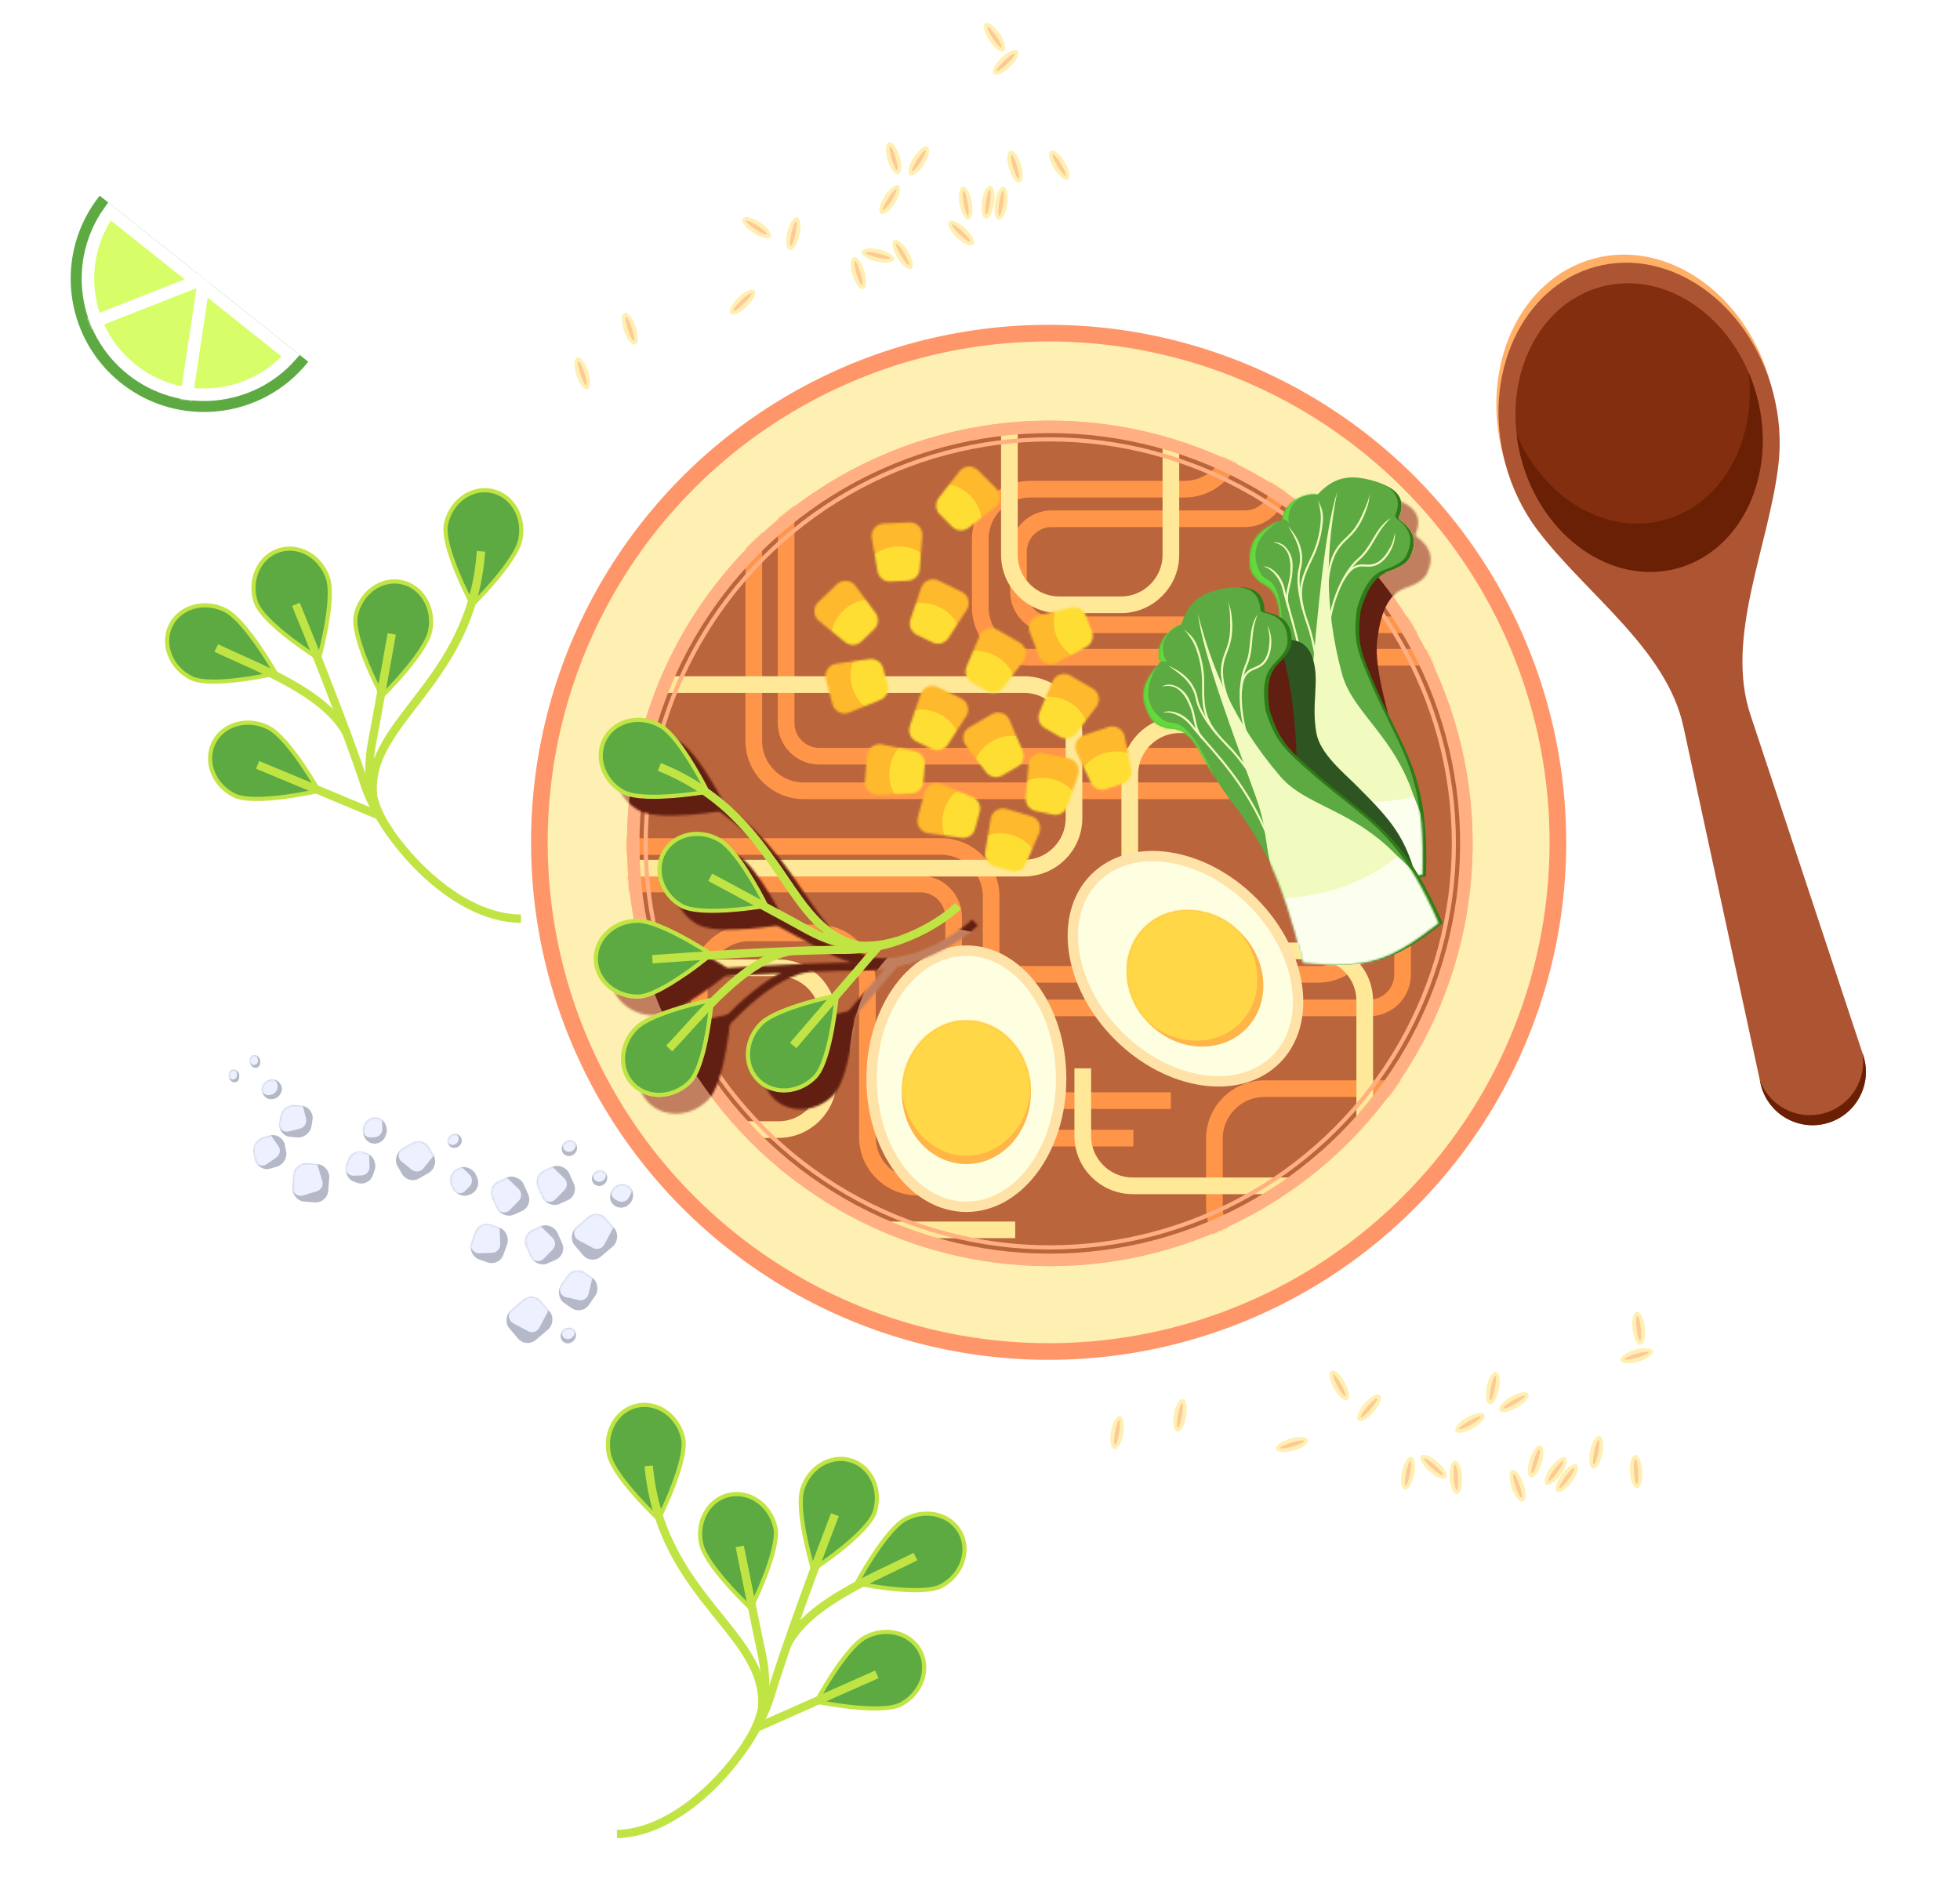 <svg width="941" height="911" viewBox="0 0 941 911" fill="none" xmlns="http://www.w3.org/2000/svg">
<g filter="url(#filter0_d)">
<rect x="226.109" y="582.068" width="16.401" height="17.612" rx="6" transform="rotate(19.588 226.109 582.068)" fill="#B5B8C6"/>
<mask id="mask0" mask-type="alpha" maskUnits="userSpaceOnUse" x="220" y="582" width="22" height="23">
<rect x="226.109" y="582.068" width="16.401" height="17.612" rx="6" transform="rotate(19.588 226.109 582.068)" fill="#B5B8C6"/>
</mask>
<g mask="url(#mask0)">
<rect x="221.472" y="582.225" width="14.285" height="15.698" rx="4" transform="rotate(-1.947 221.472 582.225)" fill="#EDF0FF"/>
</g>
<rect x="229.897" y="565.657" width="16.401" height="17.612" rx="6" transform="rotate(-24.063 229.897 565.657)" fill="#B5B8C6"/>
<mask id="mask1" mask-type="alpha" maskUnits="userSpaceOnUse" x="229" y="558" width="24" height="24">
<rect x="229.897" y="565.657" width="16.401" height="17.612" rx="6" transform="rotate(-24.063 229.897 565.657)" fill="#B5B8C6"/>
</mask>
<g mask="url(#mask1)">
<rect x="226.651" y="568.972" width="14.285" height="15.698" rx="4" transform="rotate(-45.599 226.651 568.972)" fill="#EDF0FF"/>
</g>
<rect x="246.166" y="589.051" width="16.401" height="17.612" rx="6" transform="rotate(-24.063 246.166 589.051)" fill="#B5B8C6"/>
<mask id="mask2" mask-type="alpha" maskUnits="userSpaceOnUse" x="246" y="582" width="23" height="24">
<rect x="246.166" y="589.051" width="16.401" height="17.612" rx="6" transform="rotate(-24.063 246.166 589.051)" fill="#B5B8C6"/>
</mask>
<g mask="url(#mask2)">
<rect x="242.92" y="592.366" width="14.285" height="15.698" rx="4" transform="rotate(-45.599 242.92 592.366)" fill="#EDF0FF"/>
</g>
<rect x="271.835" y="603.701" width="16.401" height="17.612" rx="6" transform="rotate(34.588 271.835 603.701)" fill="#B5B8C6"/>
<mask id="mask3" mask-type="alpha" maskUnits="userSpaceOnUse" x="261" y="603" width="25" height="25">
<rect x="271.835" y="603.701" width="16.401" height="17.612" rx="6" transform="rotate(34.588 271.835 603.701)" fill="#B5B8C6"/>
</mask>
<g mask="url(#mask3)">
<rect x="267.315" y="602.653" width="14.285" height="15.698" rx="4" transform="rotate(13.053 267.315 602.653)" fill="#EDF0FF"/>
</g>
<rect x="282.983" y="576.497" width="18.396" height="19.755" rx="6" transform="rotate(49.588 282.983 576.497)" fill="#B5B8C6"/>
<mask id="mask4" mask-type="alpha" maskUnits="userSpaceOnUse" x="270" y="578" width="23" height="23">
<rect x="282.983" y="576.497" width="18.396" height="19.755" rx="6" transform="rotate(49.588 282.983 576.497)" fill="#B5B8C6"/>
</mask>
<g mask="url(#mask4)">
<rect x="278.391" y="574.05" width="16.023" height="17.607" rx="4" transform="rotate(28.053 278.391 574.05)" fill="#EDF0FF"/>
</g>
<rect x="251.773" y="616.241" width="18.583" height="19.955" rx="6" transform="rotate(49.588 251.773 616.241)" fill="#B5B8C6"/>
<mask id="mask5" mask-type="alpha" maskUnits="userSpaceOnUse" x="239" y="618" width="23" height="23">
<rect x="251.773" y="616.241" width="18.583" height="19.955" rx="6" transform="rotate(49.588 251.773 616.241)" fill="#B5B8C6"/>
</mask>
<g mask="url(#mask5)">
<rect x="247.134" y="613.769" width="16.186" height="17.786" rx="4" transform="rotate(28.053 247.134 613.769)" fill="#EDF0FF"/>
</g>
<rect x="295.342" y="562.455" width="10.716" height="11.507" rx="5.358" transform="rotate(49.588 295.342 562.455)" fill="#B5B8C6"/>
<mask id="mask6" mask-type="alpha" maskUnits="userSpaceOnUse" x="288" y="564" width="13" height="12">
<rect x="295.342" y="562.456" width="10.716" height="11.507" rx="5.358" transform="rotate(49.588 295.342 562.456)" fill="#B5B8C6"/>
</mask>
<g mask="url(#mask6)">
<rect x="292.667" y="561.03" width="9.333" height="10.256" rx="4" transform="rotate(28.053 292.667 561.03)" fill="#EDF0FF"/>
</g>
<rect x="284.47" y="556.527" width="7.153" height="7.681" rx="3.577" transform="rotate(49.588 284.47 556.527)" fill="#B5B8C6"/>
<mask id="mask7" mask-type="alpha" maskUnits="userSpaceOnUse" x="280" y="557" width="8" height="9">
<rect x="284.47" y="556.527" width="7.153" height="7.681" rx="3.577" transform="rotate(49.588 284.47 556.527)" fill="#B5B8C6"/>
</mask>
<g mask="url(#mask7)">
<rect x="282.685" y="555.575" width="6.23" height="6.847" rx="3.115" transform="rotate(28.053 282.685 555.575)" fill="#EDF0FF"/>
</g>
<rect x="269.971" y="542.157" width="7.153" height="7.681" rx="3.577" transform="rotate(49.588 269.971 542.157)" fill="#B5B8C6"/>
<mask id="mask8" mask-type="alpha" maskUnits="userSpaceOnUse" x="265" y="543" width="9" height="9">
<rect x="269.971" y="542.157" width="7.153" height="7.681" rx="3.577" transform="rotate(49.588 269.971 542.157)" fill="#B5B8C6"/>
</mask>
<g mask="url(#mask8)">
<rect x="268.185" y="541.206" width="6.23" height="6.847" rx="3.115" transform="rotate(28.053 268.185 541.206)" fill="#EDF0FF"/>
</g>
<rect x="269.453" y="632.077" width="7.153" height="7.681" rx="3.577" transform="rotate(49.588 269.453 632.077)" fill="#B5B8C6"/>
<mask id="mask9" mask-type="alpha" maskUnits="userSpaceOnUse" x="265" y="633" width="8" height="9">
<rect x="269.453" y="632.077" width="7.153" height="7.681" rx="3.577" transform="rotate(49.588 269.453 632.077)" fill="#B5B8C6"/>
</mask>
<g mask="url(#mask9)">
<rect x="267.667" y="631.125" width="6.23" height="6.847" rx="3.115" transform="rotate(28.053 267.667 631.125)" fill="#EDF0FF"/>
</g>
<rect x="251.812" y="560.509" width="16.401" height="17.612" rx="6" transform="rotate(-24.063 251.812 560.509)" fill="#B5B8C6"/>
<mask id="mask10" mask-type="alpha" maskUnits="userSpaceOnUse" x="251" y="553" width="23" height="24">
<rect x="251.812" y="560.509" width="16.401" height="17.612" rx="6" transform="rotate(-24.063 251.812 560.509)" fill="#B5B8C6"/>
</mask>
<g mask="url(#mask10)">
<rect x="248.566" y="563.824" width="14.285" height="15.698" rx="4" transform="rotate(-45.599 248.566 563.824)" fill="#EDF0FF"/>
</g>
<rect width="12.826" height="13.727" rx="6" transform="matrix(0.912 -0.409 0.406 0.914 210.235 559.631)" fill="#B5B8C6"/>
<mask id="mask11" mask-type="alpha" maskUnits="userSpaceOnUse" x="212" y="556" width="14" height="15">
<rect width="12.826" height="13.727" rx="6" transform="matrix(0.912 -0.409 0.406 0.914 210.235 559.631)" fill="#B5B8C6"/>
</mask>
<g mask="url(#mask11)">
<rect x="207.695" y="562.225" width="11.178" height="12.227" rx="4" transform="rotate(-45.599 207.695 562.225)" fill="#EDF0FF"/>
</g>
<rect width="17.189" height="18.396" rx="6" transform="matrix(0.997 0.078 -0.082 0.997 137.445 554.135)" fill="#B5B8C6"/>
<mask id="mask12" mask-type="alpha" maskUnits="userSpaceOnUse" x="136" y="554" width="19" height="20">
<rect width="17.189" height="18.396" rx="6" transform="matrix(0.997 0.078 -0.082 0.997 137.445 554.135)" fill="#B5B8C6"/>
</mask>
<g mask="url(#mask12)">
<rect x="132.791" y="555.553" width="14.98" height="16.387" rx="4" transform="rotate(-16.947 132.791 555.553)" fill="#EDF0FF"/>
</g>
<rect width="15.465" height="15.356" rx="6" transform="matrix(0.963 -0.268 0.197 0.98 116.627 543.75)" fill="#B5B8C6"/>
<mask id="mask13" mask-type="alpha" maskUnits="userSpaceOnUse" x="117" y="540" width="17" height="18">
<rect width="15.465" height="15.356" rx="6" transform="matrix(0.963 -0.268 0.197 0.98 116.627 543.75)" fill="#B5B8C6"/>
</mask>
<g mask="url(#mask13)">
<rect x="112.999" y="546.296" width="13.648" height="13.471" rx="4" transform="rotate(-35.063 112.999 546.296)" fill="#EDF0FF"/>
</g>
<rect width="15.465" height="15.356" rx="6" transform="matrix(0.996 0.092 -0.165 0.986 131.657 526.149)" fill="#B5B8C6"/>
<mask id="mask14" mask-type="alpha" maskUnits="userSpaceOnUse" x="130" y="526" width="17" height="17">
<rect width="15.465" height="15.356" rx="6" transform="matrix(0.996 0.092 -0.165 0.986 131.657 526.149)" fill="#B5B8C6"/>
</mask>
<g mask="url(#mask14)">
<rect x="127.36" y="527.239" width="13.648" height="13.471" rx="4" transform="rotate(-14.239 127.36 527.239)" fill="#EDF0FF"/>
</g>
<rect width="9.652" height="9.584" rx="4.792" transform="matrix(0.996 0.092 -0.165 0.986 122.503 513.909)" fill="#B5B8C6"/>
<mask id="mask15" mask-type="alpha" maskUnits="userSpaceOnUse" x="121" y="514" width="11" height="10">
<rect width="9.652" height="9.584" rx="4.792" transform="matrix(0.996 0.092 -0.165 0.986 122.503 513.909)" fill="#B5B8C6"/>
</mask>
<g mask="url(#mask15)">
<rect x="119.822" y="514.589" width="8.518" height="8.408" rx="4" transform="rotate(-14.239 119.822 514.589)" fill="#EDF0FF"/>
</g>
<rect width="6.809" height="6.761" rx="3.381" transform="matrix(0.996 0.092 -0.165 0.986 211.462 540.19)" fill="#B5B8C6"/>
<mask id="mask16" mask-type="alpha" maskUnits="userSpaceOnUse" x="210" y="540" width="8" height="8">
<rect width="6.809" height="6.761" rx="3.381" transform="matrix(0.996 0.092 -0.165 0.986 211.462 540.19)" fill="#B5B8C6"/>
</mask>
<g mask="url(#mask16)">
<rect x="209.571" y="540.67" width="6.009" height="5.931" rx="2.966" transform="rotate(-14.239 209.571 540.67)" fill="#EDF0FF"/>
</g>
<rect width="5.021" height="6.005" rx="2.511" transform="matrix(0.984 0.18 -0.079 0.997 106.148 509.211)" fill="#B5B8C6"/>
<mask id="mask17" mask-type="alpha" maskUnits="userSpaceOnUse" x="105" y="509" width="6" height="7">
<rect width="5.021" height="6.005" rx="2.511" transform="matrix(0.984 0.18 -0.079 0.997 106.148 509.211)" fill="#B5B8C6"/>
</mask>
<g mask="url(#mask17)">
<rect x="104.802" y="509.553" width="4.275" height="5.447" rx="2.138" transform="rotate(-14.239 104.802 509.553)" fill="#EDF0FF"/>
</g>
<rect width="5.021" height="6.005" rx="2.511" transform="matrix(0.984 0.18 -0.079 0.997 116.224 502.241)" fill="#B5B8C6"/>
<mask id="mask18" mask-type="alpha" maskUnits="userSpaceOnUse" x="115" y="502" width="6" height="7">
<rect width="5.021" height="6.005" rx="2.511" transform="matrix(0.984 0.18 -0.079 0.997 116.224 502.241)" fill="#B5B8C6"/>
</mask>
<g mask="url(#mask18)">
<rect x="114.878" y="502.583" width="4.275" height="5.447" rx="2.138" transform="rotate(-14.239 114.878 502.583)" fill="#EDF0FF"/>
</g>
<rect x="199.049" y="541.86" width="16.401" height="17.612" rx="6" transform="rotate(60.049 199.049 541.86)" fill="#B5B8C6"/>
<mask id="mask19" mask-type="alpha" maskUnits="userSpaceOnUse" x="183" y="541" width="25" height="24">
<rect x="199.049" y="541.86" width="16.401" height="17.612" rx="6" transform="rotate(60.049 199.049 541.86)" fill="#B5B8C6"/>
</mask>
<g mask="url(#mask19)">
<rect x="195.419" y="538.971" width="14.285" height="15.698" rx="4" transform="rotate(38.514 195.419 538.971)" fill="#EDF0FF"/>
</g>
<rect width="13.635" height="14.891" rx="6" transform="matrix(0.939 0.343 -0.328 0.945 165.113 547.243)" fill="#B5B8C6"/>
<mask id="mask20" mask-type="alpha" maskUnits="userSpaceOnUse" x="161" y="548" width="16" height="17">
<rect width="13.635" height="14.891" rx="6" transform="matrix(0.939 0.343 -0.328 0.945 165.113 547.243)" fill="#B5B8C6"/>
</mask>
<g mask="url(#mask20)">
<rect x="161.27" y="547.374" width="11.838" height="13.313" rx="4" transform="rotate(-1.947 161.27 547.374)" fill="#EDF0FF"/>
</g>
<rect width="11.379" height="12.523" rx="5.69" transform="matrix(0.938 0.346 -0.325 0.946 172.672 530.977)" fill="#B5B8C6"/>
<mask id="mask21" mask-type="alpha" maskUnits="userSpaceOnUse" x="170" y="532" width="12" height="14">
<rect width="11.379" height="12.523" rx="5.69" transform="matrix(0.938 0.346 -0.325 0.946 172.672 530.977)" fill="#B5B8C6"/>
</mask>
<g mask="url(#mask21)">
<rect x="169.469" y="531.086" width="9.865" height="11.211" rx="4" transform="rotate(-1.947 169.469 531.086)" fill="#EDF0FF"/>
</g>
</g>
<g filter="url(#filter1_d)">
<path d="M145.12 308.3C145.095 308.284 145.07 308.268 145.045 308.252C144.271 307.758 143.159 307.04 141.813 306.143C139.12 304.349 135.494 301.842 131.759 298.993C128.02 296.141 124.19 292.96 121.077 289.815C117.937 286.643 115.637 283.614 114.808 281.073C111.325 270.406 116.398 259.355 125.889 256.256C135.381 253.157 145.997 259.086 149.48 269.753C150.325 272.342 150.497 276.099 150.228 280.381C149.96 284.635 149.267 289.297 148.456 293.634C147.646 297.968 146.723 301.96 146.002 304.869C145.645 306.309 145.338 307.483 145.12 308.3Z" fill="#5DAA43" stroke="#C1E445" stroke-width="2"/>
<path d="M175.448 326.227C175.435 326.201 175.421 326.175 175.407 326.148C174.983 325.334 174.38 324.156 173.663 322.706C172.228 319.805 170.341 315.822 168.531 311.487C166.719 307.147 164.992 302.477 163.869 298.198C162.736 293.88 162.258 290.107 162.81 287.492C165.128 276.513 175.047 269.478 184.816 271.54C194.585 273.602 200.815 284.045 198.498 295.025C197.935 297.689 196.205 301.028 193.831 304.602C191.473 308.153 188.541 311.843 185.67 315.194C182.802 318.543 180.007 321.538 177.928 323.697C176.899 324.766 176.046 325.629 175.448 326.227Z" fill="#5DAA43" stroke="#C1E445" stroke-width="2"/>
<path d="M218.748 282.419C218.734 282.393 218.721 282.367 218.707 282.34C218.283 281.526 217.679 280.348 216.962 278.898C215.527 275.997 213.641 272.014 211.83 267.679C210.018 263.339 208.292 258.669 207.169 254.39C206.036 250.072 205.558 246.299 206.11 243.684C208.428 232.705 218.346 225.67 228.116 227.732C237.885 229.794 244.115 240.237 241.797 251.217C241.235 253.881 239.505 257.22 237.131 260.794C234.772 264.345 231.841 268.035 228.97 271.386C226.102 274.735 223.306 277.73 221.227 279.889C220.198 280.958 219.346 281.821 218.748 282.419Z" fill="#5DAA43" stroke="#C1E445" stroke-width="2"/>
<path d="M124.423 315.369C124.395 315.375 124.366 315.382 124.337 315.388C123.44 315.587 122.146 315.865 120.56 316.183C117.387 316.818 113.051 317.609 108.395 318.236C103.735 318.863 98.777 319.322 94.353 319.299C89.889 319.276 86.121 318.761 83.738 317.551C73.732 312.471 69.505 301.069 74.025 292.166C78.545 283.264 90.245 279.949 100.25 285.029C102.678 286.262 105.456 288.797 108.294 292.016C111.113 295.213 113.919 299 116.413 302.64C118.905 306.277 121.074 309.752 122.622 312.319C123.388 313.59 124 314.637 124.423 315.369Z" fill="#5DAA43" stroke="#C1E445" stroke-width="2"/>
<path d="M145.059 371.712C145.031 371.718 145.002 371.725 144.973 371.731C144.076 371.93 142.782 372.208 141.196 372.526C138.023 373.161 133.687 373.952 129.031 374.579C124.37 375.206 119.412 375.665 114.988 375.642C110.524 375.619 106.757 375.104 104.373 373.894C94.368 368.814 90.14 357.412 94.661 348.51C99.181 339.607 110.88 336.292 120.886 341.372C123.314 342.605 126.092 345.141 128.929 348.359C131.748 351.556 134.554 355.343 137.048 358.983C139.54 362.62 141.71 366.095 143.257 368.662C144.023 369.933 144.636 370.98 145.059 371.712Z" fill="#5DAA43" stroke="#C1E445" stroke-width="2"/>
<path d="M242.138 433.118C208.717 433.118 175.199 393.585 167.084 368.727C158.968 343.869 141.689 300.667 134.064 282.173" stroke="#C1E445" stroke-width="4"/>
<path d="M180.093 296.379C177.026 313.873 172.958 335.779 171.964 341.446C170.354 350.617 164.341 370.614 179.126 391.494" stroke="#C1E445" stroke-width="4"/>
<path d="M158.358 343.979C147.32 323.77 114.183 312.046 95.846 303.136" stroke="#C1E445" stroke-width="4"/>
<path d="M222.917 256.724C218.378 322.213 164.486 339.048 171.543 377.274" stroke="#C1E445" stroke-width="4"/>
<path d="M174.721 383.876L115.67 359.266" stroke="#C1E445" stroke-width="4"/>
</g>
<g filter="url(#filter2_d)">
<path d="M382.379 745.687C382.403 745.67 382.427 745.654 382.452 745.637C383.215 745.126 384.311 744.383 385.636 743.456C388.288 741.601 391.856 739.014 395.526 736.081C399.2 733.145 402.957 729.878 405.998 726.664C409.065 723.422 411.296 720.342 412.068 717.783C415.31 707.04 409.989 696.106 400.43 693.222C390.87 690.338 380.39 696.505 377.149 707.248C376.363 709.855 376.276 713.615 376.642 717.89C377.005 722.137 377.804 726.782 378.712 731.1C379.619 735.415 380.632 739.385 381.419 742.277C381.808 743.708 382.142 744.875 382.379 745.687Z" fill="#5DAA43" stroke="#C1E445" stroke-width="2"/>
<path d="M352.463 764.294C352.476 764.268 352.489 764.241 352.502 764.214C352.907 763.39 353.484 762.199 354.168 760.733C355.537 757.801 357.334 753.776 359.046 749.401C360.759 745.022 362.38 740.314 363.406 736.01C364.442 731.668 364.834 727.886 364.223 725.284C361.658 714.359 351.583 707.55 341.863 709.833C332.142 712.115 326.15 722.695 328.715 733.62C329.337 736.271 331.142 739.57 333.596 743.09C336.034 746.586 339.048 750.209 341.994 753.495C344.937 756.778 347.799 759.709 349.926 761.821C350.979 762.866 351.851 763.709 352.463 764.294Z" fill="#5DAA43" stroke="#C1E445" stroke-width="2"/>
<path d="M308.185 721.474C308.198 721.448 308.211 721.422 308.224 721.395C308.63 720.571 309.207 719.379 309.891 717.914C311.26 714.981 313.056 710.957 314.768 706.582C316.482 702.203 318.103 697.494 319.129 693.191C320.164 688.849 320.556 685.066 319.946 682.464C317.381 671.54 307.306 664.731 297.586 667.013C287.865 669.295 281.873 679.876 284.438 690.8C285.06 693.451 286.865 696.751 289.319 700.27C291.757 703.766 294.771 707.39 297.717 710.675C300.66 713.958 303.522 716.89 305.649 719.001C306.702 720.046 307.574 720.889 308.185 721.474Z" fill="#5DAA43" stroke="#C1E445" stroke-width="2"/>
<path d="M403.229 752.287C403.258 752.293 403.287 752.298 403.316 752.304C404.217 752.483 405.517 752.731 407.11 753.013C410.297 753.577 414.649 754.27 419.318 754.791C423.992 755.313 428.959 755.66 433.381 755.537C437.843 755.414 441.599 754.814 443.954 753.55C453.842 748.245 457.811 736.751 453.091 727.953C448.371 719.154 436.6 716.105 426.712 721.41C424.312 722.697 421.592 725.294 418.828 728.576C416.082 731.836 413.362 735.685 410.951 739.38C408.541 743.073 406.451 746.596 404.962 749.197C404.225 750.485 403.636 751.545 403.229 752.287Z" fill="#5DAA43" stroke="#C1E445" stroke-width="2"/>
<path d="M383.871 809.082C383.899 809.087 383.928 809.093 383.957 809.099C384.858 809.277 386.158 809.526 387.751 809.808C390.938 810.371 395.29 811.064 399.959 811.586C404.633 812.108 409.6 812.455 414.022 812.332C418.485 812.208 422.24 811.608 424.595 810.345C434.484 805.04 438.453 793.546 433.732 784.747C429.012 775.949 417.241 772.899 407.353 778.204C404.953 779.491 402.233 782.089 399.469 785.37C396.723 788.63 394.003 792.479 391.592 796.175C389.183 799.867 387.092 803.391 385.603 805.992C384.866 807.279 384.277 808.34 383.871 809.082Z" fill="#5DAA43" stroke="#C1E445" stroke-width="2"/>
<path d="M288.203 872.662C321.615 871.908 354.232 831.629 361.784 806.594C369.337 781.559 385.636 737.978 392.842 719.317" stroke="#C1E445" stroke-width="4"/>
<path d="M347.146 734.559C350.606 751.979 355.167 773.787 356.289 779.43C358.106 788.563 364.569 808.419 350.259 829.627" stroke="#C1E445" stroke-width="4"/>
<path d="M369.949 781.656C380.528 761.203 413.392 748.733 431.523 739.412" stroke="#C1E445" stroke-width="4"/>
<path d="M303.438 695.88C309.454 761.25 363.711 776.864 357.519 815.24" stroke="#C1E445" stroke-width="4"/>
<path d="M354.49 821.912L412.971 795.976" stroke="#C1E445" stroke-width="4"/>
</g>
<g filter="url(#filter3_d)">
<ellipse cx="777.891" cy="193.449" rx="66.5" ry="80" transform="rotate(-15 777.891 193.449)" fill="#FFAF66"/>
<path fill-rule="evenodd" clip-rule="evenodd" d="M832.34 335.077C819.971 297.73 841.445 253.826 845.869 214.734C847.12 203.675 846.322 191.903 843.16 180.101C831.725 137.424 793.696 110.533 758.221 120.038C722.745 129.544 703.257 171.847 714.692 214.524C717.941 226.65 723.338 237.502 730.212 246.607C753.292 277.172 792.132 303.514 800.221 340.95L837.204 512.11C840.293 526.406 854.715 535.211 868.843 531.425C883.059 527.616 891.141 512.63 886.514 498.659L832.34 335.077Z" fill="#AD5433"/>
<path d="M836.901 510.707C837.002 511.174 837.103 511.641 837.204 512.11C840.293 526.406 854.715 535.211 868.843 531.425C883.059 527.616 891.141 512.63 886.514 498.659C886.396 498.303 886.278 497.948 886.161 497.593C888.352 510.392 880.493 523.127 867.549 526.595C854.588 530.068 841.38 522.945 836.901 510.707Z" fill="#6A2004"/>
<ellipse cx="778.926" cy="197.313" rx="58.5" ry="70" transform="rotate(-15 778.926 197.313)" fill="#822E0F"/>
<path d="M831.5 170.802C835.432 203.853 818.737 234.268 790.832 241.745C762.927 249.222 733.261 231.23 720.141 200.641C720.606 204.553 721.36 208.501 722.419 212.453C732.425 249.796 765.836 273.289 797.043 264.927C828.251 256.565 845.439 219.514 835.433 182.172C834.374 178.22 833.053 174.423 831.5 170.802Z" fill="#6A2004"/>
</g>
<g filter="url(#filter4_d)">
<ellipse cx="425.028" cy="71.989" rx="3" ry="8" transform="rotate(-16.671 425.028 71.989)" fill="#FEF0B2"/>
<ellipse cx="425.029" cy="71.989" rx="1" ry="6" transform="rotate(-16.671 425.029 71.989)" fill="#FEC997"/>
<ellipse cx="437.137" cy="73.224" rx="3" ry="8" transform="rotate(32.285 437.137 73.224)" fill="#FEF0B2"/>
<ellipse cx="437.137" cy="73.224" rx="1" ry="6" transform="rotate(32.285 437.137 73.224)" fill="#FEC997"/>
<ellipse cx="423.151" cy="91.879" rx="3" ry="8" transform="rotate(32.285 423.151 91.879)" fill="#FEF0B2"/>
<ellipse cx="423.151" cy="91.879" rx="1" ry="6" transform="rotate(32.285 423.151 91.879)" fill="#FEC997"/>
<ellipse cx="457.45" cy="107.924" rx="3" ry="8" transform="rotate(-46.671 457.45 107.924)" fill="#FEF0B2"/>
<ellipse cx="457.45" cy="107.923" rx="1" ry="6" transform="rotate(-46.671 457.45 107.923)" fill="#FEC997"/>
<ellipse cx="459.643" cy="93.519" rx="3" ry="8" transform="rotate(-10.081 459.643 93.519)" fill="#FEF0B2"/>
<ellipse cx="459.643" cy="93.519" rx="1" ry="6" transform="rotate(-10.081 459.643 93.519)" fill="#FEC997"/>
<ellipse cx="470.344" cy="93.079" rx="3" ry="8" transform="rotate(8.34 470.344 93.079)" fill="#FEF0B2"/>
<ellipse cx="470.344" cy="93.079" rx="1" ry="6" transform="rotate(8.34 470.344 93.079)" fill="#FEC997"/>
<ellipse cx="476.655" cy="93.605" rx="3" ry="8" transform="rotate(8.34 476.655 93.605)" fill="#FEF0B2"/>
<ellipse cx="476.655" cy="93.605" rx="1" ry="6" transform="rotate(8.34 476.655 93.605)" fill="#FEC997"/>
<ellipse cx="483.322" cy="76.048" rx="3" ry="8" transform="rotate(-16.671 483.322 76.048)" fill="#FEF0B2"/>
<ellipse cx="483.322" cy="76.048" rx="1" ry="6" transform="rotate(-16.671 483.322 76.048)" fill="#FEC997"/>
<ellipse cx="504.566" cy="75.277" rx="3" ry="8" transform="rotate(-31.188 504.566 75.277)" fill="#FEF0B2"/>
<ellipse cx="504.566" cy="75.277" rx="1" ry="6" transform="rotate(-31.188 504.566 75.277)" fill="#FEC997"/>
<ellipse cx="417.542" cy="118.698" rx="3" ry="8" transform="rotate(-76.671 417.542 118.698)" fill="#FEF0B2"/>
<ellipse cx="417.542" cy="118.698" rx="1" ry="6" transform="rotate(-76.671 417.542 118.698)" fill="#FEC997"/>
<ellipse cx="429.372" cy="118.181" rx="3" ry="8" transform="rotate(-31.188 429.372 118.181)" fill="#FEF0B2"/>
<ellipse cx="429.372" cy="118.181" rx="1" ry="6" transform="rotate(-31.188 429.372 118.181)" fill="#FEC997"/>
<ellipse cx="408.144" cy="127.152" rx="3" ry="8" transform="rotate(-16.671 408.144 127.152)" fill="#FEF0B2"/>
<ellipse cx="408.144" cy="127.152" rx="1" ry="6" transform="rotate(-16.671 408.144 127.152)" fill="#FEC997"/>
<ellipse cx="376.901" cy="108.19" rx="3" ry="8" transform="rotate(12.629 376.901 108.19)" fill="#FEF0B2"/>
<ellipse cx="376.901" cy="108.19" rx="1" ry="6" transform="rotate(12.629 376.901 108.19)" fill="#FEC997"/>
<ellipse cx="359.269" cy="105.308" rx="3" ry="8" transform="rotate(-56.749 359.269 105.308)" fill="#FEF0B2"/>
<ellipse cx="359.269" cy="105.308" rx="1" ry="6" transform="rotate(-56.749 359.269 105.308)" fill="#FEC997"/>
<ellipse cx="473.496" cy="13.885" rx="3" ry="8" transform="rotate(-33.919 473.496 13.885)" fill="#FEF0B2"/>
<ellipse cx="473.496" cy="13.885" rx="1" ry="6" transform="rotate(-33.919 473.496 13.885)" fill="#FEC997"/>
<ellipse cx="478.793" cy="25.965" rx="3" ry="8" transform="rotate(46.034 478.793 25.965)" fill="#FEF0B2"/>
<ellipse cx="478.793" cy="25.965" rx="1" ry="6" transform="rotate(46.034 478.793 25.965)" fill="#FEC997"/>
<ellipse cx="352.495" cy="141.034" rx="3" ry="8" transform="rotate(46.034 352.495 141.034)" fill="#FEF0B2"/>
<ellipse cx="352.495" cy="141.034" rx="1" ry="6" transform="rotate(46.034 352.495 141.034)" fill="#FEC997"/>
<ellipse cx="298.386" cy="153.834" rx="3" ry="8" transform="rotate(-18.119 298.386 153.834)" fill="#FEF0B2"/>
<ellipse cx="298.386" cy="153.834" rx="1" ry="6" transform="rotate(-18.119 298.386 153.834)" fill="#FEC997"/>
<ellipse cx="275.579" cy="175.278" rx="3" ry="8" transform="rotate(-18.119 275.579 175.278)" fill="#FEF0B2"/>
<ellipse cx="275.579" cy="175.278" rx="1" ry="6" transform="rotate(-18.119 275.579 175.278)" fill="#FEC997"/>
</g>
<g filter="url(#filter5_d)">
<path d="M50.065 175.897C77.715 197.916 117.98 193.351 139.999 165.701L39.869 85.963C17.85 113.613 22.415 153.878 50.065 175.897Z" fill="#5DAA43"/>
<path d="M131.587 162.837C112.068 184.846 78.51 187.958 55.226 169.416C31.942 150.874 27.463 117.471 44.543 93.52L131.587 162.837Z" fill="#D7FE69" stroke="white" stroke-width="6"/>
<mask id="mask22" mask-type="alpha" maskUnits="userSpaceOnUse" x="7" y="89" width="129" height="120">
<path d="M53.357 171.763C78.724 191.964 115.664 187.776 135.865 162.409L44.003 89.255C23.802 114.622 27.99 151.562 53.357 171.763Z" fill="#D7FE69"/>
</mask>
<g mask="url(#mask22)">
<path d="M79.274 197.656L90.076 125.654" stroke="white" stroke-width="6"/>
<path d="M22.319 152.3L90.075 125.654" stroke="white" stroke-width="6"/>
</g>
</g>
<g filter="url(#filter6_d)">
<ellipse cx="712.725" cy="662.513" rx="3" ry="8" transform="rotate(11.212 712.725 662.513)" fill="#FEF0B2"/>
<ellipse cx="712.725" cy="662.513" rx="1" ry="6" transform="rotate(11.212 712.725 662.513)" fill="#FEC997"/>
<ellipse cx="722.851" cy="669.267" rx="3" ry="8" transform="rotate(60.168 722.851 669.267)" fill="#FEF0B2"/>
<ellipse cx="722.851" cy="669.267" rx="1" ry="6" transform="rotate(60.168 722.851 669.267)" fill="#FEC997"/>
<ellipse cx="701.763" cy="679.216" rx="3" ry="8" transform="rotate(60.168 701.763 679.216)" fill="#FEF0B2"/>
<ellipse cx="701.763" cy="679.216" rx="1" ry="6" transform="rotate(60.168 701.763 679.216)" fill="#FEC997"/>
<ellipse cx="724.576" cy="709.438" rx="3" ry="8" transform="rotate(-18.788 724.576 709.438)" fill="#FEF0B2"/>
<ellipse cx="724.576" cy="709.438" rx="1" ry="6" transform="rotate(-18.788 724.576 709.438)" fill="#FEC997"/>
<ellipse cx="733.252" cy="697.732" rx="3" ry="8" transform="rotate(17.803 733.252 697.732)" fill="#FEF0B2"/>
<ellipse cx="733.252" cy="697.732" rx="1" ry="6" transform="rotate(17.803 733.252 697.732)" fill="#FEC997"/>
<ellipse cx="742.916" cy="702.348" rx="3" ry="8" transform="rotate(36.223 742.916 702.348)" fill="#FEF0B2"/>
<ellipse cx="742.916" cy="702.348" rx="1" ry="6" transform="rotate(36.223 742.916 702.348)" fill="#FEC997"/>
<ellipse cx="748.248" cy="705.764" rx="3" ry="8" transform="rotate(36.223 748.248 705.764)" fill="#FEF0B2"/>
<ellipse cx="748.248" cy="705.764" rx="1" ry="6" transform="rotate(36.223 748.248 705.764)" fill="#FEC997"/>
<ellipse cx="762.352" cy="693.364" rx="3" ry="8" transform="rotate(11.212 762.352 693.364)" fill="#FEF0B2"/>
<ellipse cx="762.352" cy="693.364" rx="1" ry="6" transform="rotate(11.212 762.352 693.364)" fill="#FEC997"/>
<ellipse cx="781.49" cy="702.617" rx="3" ry="8" transform="rotate(-3.304 781.49 702.617)" fill="#FEF0B2"/>
<ellipse cx="781.49" cy="702.617" rx="1" ry="6" transform="rotate(-3.304 781.49 702.617)" fill="#FEC997"/>
<ellipse cx="684.263" cy="700.298" rx="3" ry="8" transform="rotate(-48.788 684.263 700.298)" fill="#FEF0B2"/>
<ellipse cx="684.263" cy="700.298" rx="1" ry="6" transform="rotate(-48.788 684.263 700.298)" fill="#FEC997"/>
<ellipse cx="694.961" cy="705.373" rx="3" ry="8" transform="rotate(-3.304 694.961 705.373)" fill="#FEF0B2"/>
<ellipse cx="694.961" cy="705.373" rx="1" ry="6" transform="rotate(-3.304 694.961 705.373)" fill="#FEC997"/>
<ellipse cx="672.002" cy="703.374" rx="3" ry="8" transform="rotate(11.212 672.002 703.374)" fill="#FEF0B2"/>
<ellipse cx="672.002" cy="703.374" rx="1" ry="6" transform="rotate(11.212 672.002 703.374)" fill="#FEC997"/>
<ellipse cx="653.255" cy="672.003" rx="3" ry="8" transform="rotate(40.513 653.255 672.003)" fill="#FEF0B2"/>
<ellipse cx="653.255" cy="672.003" rx="1" ry="6" transform="rotate(40.513 653.255 672.003)" fill="#FEC997"/>
<ellipse cx="639.018" cy="661.209" rx="3" ry="8" transform="rotate(-28.865 639.018 661.209)" fill="#FEF0B2"/>
<ellipse cx="639.018" cy="661.209" rx="1" ry="6" transform="rotate(-28.865 639.018 661.209)" fill="#FEC997"/>
<ellipse cx="782.739" cy="633.822" rx="3" ry="8" transform="rotate(-6.035 782.739 633.822)" fill="#FEF0B2"/>
<ellipse cx="782.739" cy="633.822" rx="1" ry="6" transform="rotate(-6.035 782.739 633.822)" fill="#FEC997"/>
<ellipse cx="781.772" cy="646.977" rx="3" ry="8" transform="rotate(73.918 781.772 646.977)" fill="#FEF0B2"/>
<ellipse cx="781.772" cy="646.977" rx="1" ry="6" transform="rotate(73.918 781.772 646.977)" fill="#FEC997"/>
<ellipse cx="616.322" cy="689.62" rx="3" ry="8" transform="rotate(73.918 616.322 689.62)" fill="#FEF0B2"/>
<ellipse cx="616.322" cy="689.62" rx="1" ry="6" transform="rotate(73.918 616.322 689.62)" fill="#FEC997"/>
<ellipse cx="562.509" cy="675.627" rx="3" ry="8" transform="rotate(9.765 562.509 675.627)" fill="#FEF0B2"/>
<ellipse cx="562.509" cy="675.627" rx="1" ry="6" transform="rotate(9.765 562.509 675.627)" fill="#FEC997"/>
<ellipse cx="532.321" cy="683.916" rx="3" ry="8" transform="rotate(9.765 532.321 683.916)" fill="#FEF0B2"/>
<ellipse cx="532.321" cy="683.916" rx="1" ry="6" transform="rotate(9.765 532.321 683.916)" fill="#FEC997"/>
</g>
<g filter="url(#filter7_d)">
<circle cx="471.451" cy="372.463" r="244.5" fill="#FEF0B2" stroke="#FF966A" stroke-width="8"/>
<circle cx="472" cy="372.963" r="201" fill="#BA653C" stroke="#FFAF82" stroke-width="4"/>
<mask id="mask23" mask-type="alpha" maskUnits="userSpaceOnUse" x="269" y="169" width="406" height="407">
<circle cx="472" cy="372.963" r="203" fill="black"/>
</mask>
<g mask="url(#mask23)">
<g filter="url(#filter8_d)">
<path d="M327.897 154.646V321.708C327.897 334.962 338.643 345.708 351.897 345.708H598.625C611.88 345.708 622.625 356.453 622.625 369.708V409.862C622.625 423.117 611.88 433.862 598.625 433.862H405.457" stroke="#FF9548" stroke-width="8"/>
</g>
<g filter="url(#filter9_d)">
<path d="M343.41 67.215V313.122C343.41 321.958 350.573 329.122 359.41 329.122H623.374C632.211 329.122 639.374 336.285 639.374 345.122V433.963C639.374 442.8 632.211 449.963 623.374 449.963H421.295" stroke="#FF9548" stroke-width="8"/>
</g>
<g filter="url(#filter10_d)">
<path d="M232.005 372.463L417.839 372.463C431.093 372.463 441.839 383.209 441.839 396.463L441.839 470.5C441.839 483.754 452.584 494.5 465.839 494.5L528.143 494.499" stroke="#FF9548" stroke-width="8"/>
</g>
<g filter="url(#filter11_d)">
<path d="M214.005 390.463L407.839 390.463C416.675 390.463 423.839 397.627 423.839 406.463L423.839 496.5C423.839 505.336 431.002 512.5 439.839 512.5L510.143 512.499" stroke="#FF9548" stroke-width="8"/>
</g>
<g filter="url(#filter12_d)">
<path d="M415.639 535.999L406.447 535.999C393.192 535.999 382.447 525.254 382.447 511.999L382.447 437.963C382.447 424.708 371.702 413.963 358.447 413.963L325.747 413.963C312.492 413.963 301.747 424.708 301.747 437.963L301.747 638.76" stroke="#FF9548" stroke-width="8"/>
</g>
<g filter="url(#filter13_d)">
<path d="M671.074 455.553L671.074 464.745C671.074 478 660.328 488.745 647.074 488.745L573.037 488.745C559.783 488.745 549.037 499.491 549.037 512.745L549.037 545.446C549.038 558.7 559.783 569.446 573.037 569.446L773.834 569.446" stroke="#FF9548" stroke-width="8"/>
</g>
<g filter="url(#filter14_d)">
<path d="M558.675 167.696L558.675 176.887C558.675 190.142 547.93 200.887 534.675 200.888L460.639 200.888C447.384 200.888 436.639 211.633 436.639 224.888L436.639 257.588C436.639 270.843 447.384 281.588 460.639 281.588L661.436 281.588" stroke="#FF9548" stroke-width="8"/>
</g>
<g filter="url(#filter15_d)">
<path d="M579.781 194.131L579.781 199.078C579.781 207.914 572.617 215.078 563.781 215.078L470.951 215.078C462.115 215.078 454.951 222.241 454.951 231.078L454.951 250.005C454.951 258.841 462.115 266.005 470.951 266.005L684.894 266.005" stroke="#FF9548" stroke-width="8"/>
</g>
<g filter="url(#filter16_d)">
<path d="M186.897 294.708H457.625C470.88 294.708 481.625 305.453 481.625 318.708V358.862C481.625 372.116 470.88 382.862 457.625 382.862H264.457" stroke="#FFE897" stroke-width="8"/>
</g>
<g filter="url(#filter17_d)">
<path d="M200.981 430.708H339.699C352.954 430.708 363.699 441.453 363.699 454.708V484.412C363.699 497.667 352.954 508.412 339.699 508.412H267.802C254.547 508.412 243.802 519.225 243.802 532.48V532.48C243.802 545.735 254.547 556.547 267.802 556.547H453.404" stroke="#FFE897" stroke-width="8"/>
</g>
<g filter="url(#filter18_d)">
<path d="M450.61 39.236L450.61 232.404C450.61 245.659 461.355 256.404 474.61 256.404L504.143 256.404C517.397 256.404 528.143 245.659 528.143 232.404L528.143 -14.323C528.143 -27.578 538.888 -38.324 552.143 -38.324L579.71 -38.324C593.19 -38.324 604.026 -27.224 603.703 -13.747L596.394 290.573C596.081 303.599 585.431 313.996 572.401 313.996L532.4 313.996C519.146 313.996 508.4 324.742 508.4 337.996L508.4 398.58C508.4 411.835 519.146 422.58 532.4 422.58L597.215 422.58C610.47 422.58 621.215 433.325 621.215 446.58L621.215 511.395C621.215 524.65 610.47 535.395 597.215 535.395L509.838 535.395C496.583 535.395 485.838 524.649 485.838 511.395L485.838 478.987" stroke="#FFE897" stroke-width="8"/>
</g>
</g>
<circle cx="472" cy="372.963" r="200" stroke="#FFAF82" stroke-width="6"/>
<circle cx="472" cy="372.963" r="194" stroke="#FFAF82" stroke-width="2"/>
<g filter="url(#filter19_d)">
<path d="M469.451 477.963C469.451 495.148 464.224 510.609 455.892 521.718C447.561 532.826 436.243 539.463 423.951 539.463C411.66 539.463 400.341 532.826 392.01 521.718C383.678 510.609 378.451 495.148 378.451 477.963C378.451 460.779 383.678 445.317 392.01 434.208C400.341 423.1 411.66 416.463 423.951 416.463C436.243 416.463 447.561 423.1 455.892 434.208C464.224 445.317 469.451 460.779 469.451 477.963Z" fill="#FEFFE1" stroke="#FFE2A8" stroke-width="5"/>
<ellipse cx="423.951" cy="484.463" rx="31" ry="34.5" fill="#FFB547"/>
<mask id="mask24" mask-type="alpha" maskUnits="userSpaceOnUse" x="392" y="449" width="63" height="70">
<ellipse cx="423.951" cy="484.463" rx="31" ry="34.5" fill="#FFB547"/>
</mask>
<g mask="url(#mask24)">
<ellipse cx="423.951" cy="480.463" rx="31" ry="34.5" fill="#FFD747"/>
</g>
<path d="M561.32 392.986C573.472 405.137 580.708 419.766 582.672 433.513C584.636 447.258 581.326 459.955 572.634 468.646C563.943 477.338 551.246 480.648 537.501 478.684C523.754 476.721 509.125 469.484 496.974 457.333C484.823 445.181 477.586 430.552 475.622 416.806C473.658 403.06 476.969 390.364 485.66 381.672C494.351 372.981 507.048 369.67 520.794 371.634C534.54 373.598 549.169 380.835 561.32 392.986Z" fill="#FEFFE1" stroke="#FFE2A8" stroke-width="5"/>
<ellipse cx="533.743" cy="429.756" rx="31" ry="34.5" transform="rotate(-45 533.743 429.756)" fill="#FFB547"/>
<mask id="mask25" mask-type="alpha" maskUnits="userSpaceOnUse" x="500" y="396" width="67" height="67">
<ellipse cx="533.743" cy="429.756" rx="31" ry="34.5" transform="rotate(-45 533.743 429.756)" fill="#FFB547"/>
</mask>
<g mask="url(#mask25)">
<ellipse cx="530.915" cy="426.927" rx="31" ry="34.5" transform="rotate(-45 530.915 426.927)" fill="#FFD747"/>
</g>
</g>
<g filter="url(#filter20_d)">
<mask id="mask26" mask-type="alpha" maskUnits="userSpaceOnUse" x="354" y="242" width="32" height="32">
<path d="M357.154 262.138C354.353 259.862 354.18 255.646 356.785 253.149L365.742 244.564C368.347 242.067 372.552 242.418 374.707 245.313L384.334 258.248C386.141 260.675 385.858 264.068 383.673 266.162L377.604 271.979C375.42 274.073 372.018 274.212 369.669 272.304L357.154 262.138Z" fill="black"/>
</mask>
<g mask="url(#mask26)">
<rect x="347.637" y="257.762" width="31" height="33" transform="rotate(-43.787 347.637 257.762)" fill="#FFDE33"/>
<path opacity="0.7" d="M347.637 257.762L370.016 236.311L385.24 252.193C373.267 249.818 361.731 260.183 362.86 273.645L347.637 257.762Z" fill="#FFAA2B"/>
</g>
<mask id="mask27" mask-type="alpha" maskUnits="userSpaceOnUse" x="382" y="214" width="25" height="30">
<path d="M382.546 222.377C381.934 218.82 384.578 215.532 388.183 215.366L400.577 214.795C404.182 214.629 407.117 217.661 406.834 221.259L405.572 237.334C405.335 240.35 402.889 242.719 399.866 242.858L391.469 243.244C388.446 243.384 385.793 241.25 385.28 238.268L382.546 222.377Z" fill="black"/>
</mask>
<g mask="url(#mask27)">
<rect x="378.259" y="212.82" width="31" height="33" transform="rotate(-2.636 378.259 212.82)" fill="#FFDE33"/>
<path opacity="0.7" d="M378.259 212.82L409.226 211.394L410.238 233.371C402.785 223.703 387.279 223.917 379.271 234.797L378.259 212.82Z" fill="#FFAA2B"/>
</g>
<mask id="mask28" mask-type="alpha" maskUnits="userSpaceOnUse" x="360" y="280" width="31" height="27">
<path d="M371.719 306.167C368.376 307.526 364.598 305.648 363.664 302.162L360.453 290.178C359.519 286.692 361.851 283.176 365.426 282.682L381.399 280.472C384.396 280.058 387.233 281.94 388.016 284.863L390.192 292.983C390.975 295.906 389.459 298.955 386.656 300.094L371.719 306.167Z" fill="black"/>
</mask>
<g mask="url(#mask28)">
<rect x="363.302" y="312.401" width="31" height="33" transform="rotate(-105 363.302 312.401)" fill="#FFDE33"/>
<path opacity="0.7" d="M363.302 312.401L355.278 282.458L376.528 276.764C368.681 286.113 372.21 301.214 384.552 306.707L363.302 312.401Z" fill="#FFAA2B"/>
</g>
<mask id="mask29" mask-type="alpha" maskUnits="userSpaceOnUse" x="413" y="188" width="32" height="31">
<path d="M424.577 190.328C426.793 187.48 431.004 187.217 433.556 189.769L442.329 198.542C444.881 201.094 444.619 205.305 441.77 207.521L429.042 217.42C426.653 219.278 423.255 219.067 421.116 216.927L415.171 210.983C413.032 208.843 412.82 205.445 414.678 203.056L424.577 190.328Z" fill="black"/>
</mask>
<g mask="url(#mask29)">
<rect x="428.75" y="180.721" width="31" height="33" transform="rotate(45 428.75 180.721)" fill="#FFDE33"/>
<path opacity="0.7" d="M428.75 180.721L450.67 202.641L435.114 218.197C437.235 206.177 426.629 194.863 413.194 196.277L428.75 180.721Z" fill="#FFAA2B"/>
</g>
<mask id="mask30" mask-type="alpha" maskUnits="userSpaceOnUse" x="400" y="242" width="30" height="32">
<path d="M406.26 246.228C407.417 242.81 411.309 241.179 414.557 242.751L425.725 248.156C428.974 249.728 430.109 253.791 428.146 256.82L419.376 270.351C417.73 272.89 414.451 273.806 411.728 272.488L404.161 268.826C401.437 267.508 400.121 264.368 401.091 261.502L406.26 246.228Z" fill="black"/>
</mask>
<g mask="url(#mask30)">
<rect x="407.046" y="235.783" width="31" height="33" transform="rotate(25.824 407.046 235.783)" fill="#FFDE33"/>
<path opacity="0.7" d="M407.046 235.783L434.95 249.287L425.367 269.09C423.422 257.039 409.688 249.837 397.462 255.586L407.046 235.783Z" fill="#FFAA2B"/>
</g>
<mask id="mask31" mask-type="alpha" maskUnits="userSpaceOnUse" x="400" y="293" width="29" height="32">
<path d="M405.969 297.401C407.126 293.983 411.018 292.352 414.266 293.924L425.434 299.328C428.683 300.901 429.818 304.964 427.855 307.993L419.085 321.524C417.439 324.063 414.16 324.979 411.437 323.661L403.87 319.999C401.146 318.681 399.83 315.541 400.8 312.675L405.969 297.401Z" fill="black"/>
</mask>
<g mask="url(#mask31)">
<rect x="406.755" y="286.956" width="31" height="33" transform="rotate(25.824 406.755 286.956)" fill="#FFDE33"/>
<path opacity="0.7" d="M406.755 286.956L434.659 300.46L425.076 320.263C423.131 308.212 409.397 301.01 397.171 306.759L406.755 286.956Z" fill="#FFAA2B"/>
</g>
<mask id="mask32" mask-type="alpha" maskUnits="userSpaceOnUse" x="404" y="340" width="31" height="27">
<path d="M409.597 364.093C406.022 363.599 403.689 360.083 404.623 356.597L407.834 344.613C408.769 341.127 412.547 339.248 415.89 340.608L430.827 346.681C433.63 347.82 435.146 350.869 434.363 353.792L432.187 361.912C431.404 364.835 428.567 366.717 425.569 366.302L409.597 364.093Z" fill="black"/>
</mask>
<g mask="url(#mask32)">
<rect x="399.19" y="365.283" width="31" height="33" transform="rotate(-75 399.19 365.283)" fill="#FFDE33"/>
<path opacity="0.7" d="M399.19 365.283L407.213 335.339L428.464 341.033C416.993 345.207 412.498 360.049 420.44 370.977L399.19 365.283Z" fill="#FFAA2B"/>
</g>
<mask id="mask33" mask-type="alpha" maskUnits="userSpaceOnUse" x="426" y="306" width="30" height="32">
<path d="M427.683 321.939C425.505 319.061 426.341 314.926 429.467 313.121L440.211 306.918C443.337 305.113 447.336 306.456 448.739 309.782L455.007 324.638C456.183 327.426 455.1 330.654 452.479 332.167L445.199 336.37C442.578 337.883 439.241 337.208 437.415 334.795L427.683 321.939Z" fill="black"/>
</mask>
<g mask="url(#mask33)">
<rect x="419.483" y="315.421" width="31" height="33" transform="rotate(-30 419.483 315.421)" fill="#FFDE33"/>
<path opacity="0.7" d="M419.483 315.421L446.329 299.921L457.329 318.974C446.267 313.814 432.594 321.131 430.483 334.474L419.483 315.421Z" fill="#FFAA2B"/>
</g>
<mask id="mask34" mask-type="alpha" maskUnits="userSpaceOnUse" x="427" y="265" width="30" height="32">
<path d="M434.309 269.225C435.712 265.9 439.712 264.557 442.837 266.362L453.582 272.565C456.707 274.369 457.544 278.505 455.366 281.382L445.634 294.239C443.807 296.652 440.47 297.327 437.85 295.814L430.569 291.61C427.949 290.097 426.865 286.87 428.041 284.082L434.309 269.225Z" fill="black"/>
</mask>
<g mask="url(#mask34)">
<rect x="435.853" y="258.865" width="31" height="33" transform="rotate(30 435.853 258.865)" fill="#FFDE33"/>
<path opacity="0.7" d="M435.853 258.865L462.7 274.365L451.7 293.418C450.638 281.258 437.464 273.075 424.853 277.918L435.853 258.865Z" fill="#FFAA2B"/>
</g>
<mask id="mask35" mask-type="alpha" maskUnits="userSpaceOnUse" x="462" y="287" width="30" height="32">
<path d="M469.309 291.225C470.712 287.9 474.712 286.557 477.837 288.362L488.582 294.565C491.707 296.369 492.544 300.505 490.366 303.382L480.634 316.239C478.807 318.652 475.47 319.327 472.85 317.814L465.569 313.61C462.949 312.097 461.865 308.87 463.041 306.082L469.309 291.225Z" fill="black"/>
</mask>
<g mask="url(#mask35)">
<rect x="470.853" y="280.865" width="31" height="33" transform="rotate(30 470.853 280.865)" fill="#FFDE33"/>
<path opacity="0.7" d="M470.853 280.865L497.7 296.365L486.7 315.418C485.638 303.258 472.464 295.075 459.853 299.918L470.853 280.865Z" fill="#FFAA2B"/>
</g>
<mask id="mask36" mask-type="alpha" maskUnits="userSpaceOnUse" x="456" y="325" width="26" height="31">
<path d="M457.79 331.002C458.083 327.405 461.463 324.879 464.996 325.616L477.141 328.149C480.674 328.886 482.761 332.553 481.592 335.967L476.367 351.222C475.386 354.084 472.427 355.769 469.465 355.151L461.236 353.434C458.274 352.816 456.235 350.089 456.481 347.073L457.79 331.002Z" fill="black"/>
</mask>
<g mask="url(#mask36)">
<rect x="456.018" y="320.679" width="31" height="33" transform="rotate(11.783 456.018 320.679)" fill="#FFDE33"/>
<path opacity="0.7" d="M456.018 320.679L486.365 327.009L481.872 348.545C477.062 337.327 461.991 333.672 451.526 342.215L456.018 320.679Z" fill="#FFAA2B"/>
</g>
<mask id="mask37" mask-type="alpha" maskUnits="userSpaceOnUse" x="480" y="312" width="28" height="32">
<path d="M480.868 325.261C479.319 322.001 480.978 318.122 484.405 316.989L496.185 313.096C499.611 311.964 503.255 314.091 503.954 317.631L507.075 333.451C507.661 336.42 505.945 339.36 503.072 340.309L495.09 342.947C492.216 343.897 489.086 342.558 487.787 339.825L480.868 325.261Z" fill="black"/>
</mask>
<g mask="url(#mask37)">
<rect x="474.161" y="317.215" width="31" height="33" transform="rotate(-18.287 474.161 317.215)" fill="#FFDE33"/>
<path opacity="0.7" d="M474.161 317.215L503.596 307.487L510.499 328.376C500.715 321.078 485.841 325.467 481.065 338.104L474.161 317.215Z" fill="#FFAA2B"/>
</g>
<mask id="mask38" mask-type="alpha" maskUnits="userSpaceOnUse" x="457" y="255" width="32" height="29">
<path d="M471.32 282.294C468.144 284.007 464.185 282.548 462.879 279.183L458.392 267.617C457.086 264.252 459.025 260.505 462.526 259.626L478.166 255.703C481.101 254.967 484.124 256.532 485.219 259.353L488.26 267.19C489.354 270.011 488.177 273.206 485.514 274.642L471.32 282.294Z" fill="black"/>
</mask>
<g mask="url(#mask38)">
<rect x="463.626" y="289.401" width="31" height="33" transform="rotate(-111.206 463.626 289.401)" fill="#FFDE33"/>
<path opacity="0.7" d="M463.626 289.401L452.413 260.501L472.923 252.543C466.132 262.686 471.273 277.317 484.136 281.444L463.626 289.401Z" fill="#FFAA2B"/>
</g>
<mask id="mask39" mask-type="alpha" maskUnits="userSpaceOnUse" x="379" y="321" width="30" height="25">
<path d="M385.483 345.672C381.877 345.826 378.952 342.785 379.247 339.188L380.258 326.823C380.552 323.226 383.933 320.701 387.465 321.439L403.249 324.737C406.211 325.356 408.249 328.084 408.002 331.099L407.316 339.478C407.07 342.494 404.616 344.854 401.593 344.983L385.483 345.672Z" fill="black"/>
</mask>
<g mask="url(#mask39)">
<rect x="375.458" y="348.708" width="31" height="33" transform="rotate(-85.323 375.458 348.708)" fill="#FFDE33"/>
<path opacity="0.7" d="M375.458 348.708L377.985 317.811L399.912 319.605C389.375 325.766 387.613 341.174 397.385 350.502L375.458 348.708Z" fill="#FFAA2B"/>
</g>
<mask id="mask40" mask-type="alpha" maskUnits="userSpaceOnUse" x="436" y="352" width="28" height="31">
<path d="M439.59 357.199C440.17 353.637 443.741 351.389 447.204 352.407L459.107 355.904C462.57 356.921 464.357 360.743 462.919 364.053L456.49 378.84C455.283 381.615 452.199 383.058 449.296 382.205L441.23 379.835C438.327 378.982 436.513 376.101 436.999 373.114L439.59 357.199Z" fill="black"/>
</mask>
<g mask="url(#mask40)">
<rect x="438.65" y="346.767" width="31" height="33" transform="rotate(16.372 438.65 346.767)" fill="#FFDE33"/>
<path opacity="0.7" d="M438.65 346.767L468.393 355.505L462.192 376.613C458.294 365.045 443.564 360.197 432.449 367.875L438.65 346.767Z" fill="#FFAA2B"/>
</g>
</g>
<path d="M636.675 254.218C634.174 257.218 630.774 262.118 629.174 275.718C627.574 289.318 635.008 311.718 638.675 327.218L607.174 309.218L614.174 239.718L627.674 238.218L639.174 249.218L636.675 254.218Z" fill="#611F12"/>
<path d="M569.787 237.79C569.721 243.233 571.476 245.024 574.053 247.653C576.958 250.617 583.466 249.797 584.466 266.167C585.109 276.708 586.721 290.83 588.995 298.883C592.402 322.07 594.426 332.986 585.78 378.128C612.932 394.504 624.055 395.074 652.659 388.766C653.848 350.218 646.806 335.938 636.835 315.72C633.549 309.057 629.945 301.749 626.213 292.715C621.29 280.798 619.36 275.64 621.283 261.061C626.487 243.056 633.673 243.067 637.657 241.233C640.85 239.763 643.576 238.508 645.106 235.275C649.353 226.304 645.138 221.553 640.169 217.687L639.52 216.684C642.897 209.173 640.247 203.069 630.257 200.033C617.199 196.064 610.089 198.23 602.433 206.223C592.577 205.54 585.573 212.625 585.693 218.214C576.395 222.663 569.934 225.858 569.787 237.79Z" fill="#307B17"/>
<path d="M567.98 236.935C567.913 242.377 569.668 244.168 572.245 246.798C575.15 249.761 581.658 248.942 582.658 265.312C583.302 275.852 584.913 289.974 587.187 298.028C590.594 321.215 592.618 332.13 583.972 377.272C611.125 393.648 622.247 394.218 650.851 387.91C652.04 349.362 644.998 335.082 635.028 314.864C631.742 308.201 628.138 300.893 624.406 291.859C619.483 279.943 617.552 274.785 619.475 260.205C624.679 242.201 631.865 242.212 635.849 240.377C639.043 238.907 641.768 237.653 643.299 234.419C647.545 225.449 643.33 220.697 638.361 216.831L637.712 215.828C641.09 208.317 638.439 202.213 628.449 199.177C615.391 195.208 608.281 197.374 600.625 205.367C590.769 204.685 583.765 211.769 583.886 217.358C574.588 221.808 568.126 225.002 567.98 236.935Z" fill="#5DAA43"/>
<mask id="mask41" mask-type="alpha" maskUnits="userSpaceOnUse" x="514" y="181" width="206" height="225">
<path d="M567.98 236.935C567.913 242.377 569.668 244.168 572.245 246.798C575.15 249.761 581.658 248.942 582.658 265.312C583.302 275.852 584.913 289.974 587.187 298.028C590.594 321.215 592.618 332.13 583.972 377.272C611.125 393.648 622.247 394.218 650.851 387.91C652.04 349.362 644.998 335.082 635.028 314.864C631.742 308.201 628.138 300.893 624.406 291.859C619.483 279.943 617.552 274.785 619.475 260.205C624.679 242.201 631.865 242.212 635.849 240.377C639.043 238.907 641.768 237.653 643.299 234.419C647.545 225.449 643.33 220.697 638.361 216.831L637.712 215.828C641.09 208.317 638.439 202.213 628.449 199.177C615.391 195.208 608.281 197.374 600.625 205.367C590.769 204.685 583.765 211.769 583.886 217.358C574.588 221.808 568.126 225.002 567.98 236.935Z" fill="black"/>
</mask>
<g mask="url(#mask41)">
<path d="M650.108 363.771C642.987 323.89 618.028 312.627 612.324 291.672C603.335 258.65 604.954 230.098 609.996 204.271C603.698 223.418 600.421 266.104 597.627 294.672C595.61 315.292 592.399 311.559 585.582 348.162L577.439 406.265L647.575 412.36L648.902 390.86L650.108 363.771Z" fill="#F2FBBF"/>
<path d="M586.39 344.118L576.102 385.717L664.628 414.9C659.719 387.937 656.209 373.519 646.918 350.644C625.777 355.572 604.015 352.462 586.39 344.118Z" fill="#FCFFEE"/>
<path fill-rule="evenodd" clip-rule="evenodd" d="M627.432 226.165C629.488 222.702 631.647 219.324 635.724 216.71C631.167 221.485 630.338 223.229 628.292 226.676C628.141 226.932 627.989 227.189 627.836 227.447C625.94 230.662 623.937 234.056 620.413 237.087C617.138 239.904 613.492 245.272 610.685 252.246C607.883 259.21 605.934 267.733 606.019 276.829L605.019 276.838C604.933 267.597 606.912 258.944 609.758 251.873C612.6 244.812 616.323 239.286 619.761 236.329C623.155 233.41 625.08 230.15 626.984 226.923C627.134 226.67 627.283 226.418 627.432 226.165Z" fill="#F2FBBF"/>
<path fill-rule="evenodd" clip-rule="evenodd" d="M591.518 240.988C593.528 233.331 590.503 227.399 586.44 220.698C591.563 226.316 594.609 233.153 592.485 241.242C591.748 244.048 591.761 247.974 592.451 252.568C593.138 257.151 594.493 262.357 596.403 267.701C598.083 272.403 599.149 277.502 600.01 282.411C600.31 284.117 600.584 285.797 600.851 287.429C601.354 290.512 601.83 293.427 602.397 296.039L601.42 296.251C600.848 293.615 600.364 290.654 599.857 287.553C599.592 285.926 599.32 284.261 599.025 282.584C598.166 277.689 597.112 272.658 595.461 268.037C593.534 262.645 592.161 257.375 591.462 252.716C590.764 248.068 590.731 243.985 591.518 240.988Z" fill="#F2FBBF"/>
<path fill-rule="evenodd" clip-rule="evenodd" d="M601.969 214.084C601.672 211.988 601.548 210.523 600.629 208.186C602.143 210.855 602.723 212.386 603.035 214.589C603.348 216.795 603.113 218.512 602.799 221.021C602.172 226.038 600.535 231.268 598.802 234.93C598.554 235.454 598.307 235.969 598.065 236.478C594.43 244.09 591.538 250.147 594.013 259.971L593.043 260.215C590.478 250.034 593.516 243.678 597.148 236.077C597.395 235.558 597.646 235.034 597.898 234.502C599.587 230.932 601.194 225.805 601.807 220.897C602.114 218.445 602.266 216.177 601.969 214.084Z" fill="#F2FBBF"/>
<path fill-rule="evenodd" clip-rule="evenodd" d="M580.291 244.023C578.584 241.934 576.514 240.444 574.41 239.966C576.823 239.757 579.68 241.719 581.476 243.916C583.276 246.118 584.245 248.374 584.881 251.235C585.501 254.022 586.428 257.25 587.478 260.906C591.724 275.696 597.983 297.494 594.087 325.469L593.096 325.331C596.96 297.594 590.78 276.054 586.535 261.256C585.476 257.566 584.538 254.295 583.905 251.452C583.304 248.747 581.995 246.107 580.291 244.023Z" fill="#F2FBBF"/>
<path fill-rule="evenodd" clip-rule="evenodd" d="M624.704 208.59C625.309 206.732 625.619 205.191 625.597 204.159C625.623 205.363 625.286 208.778 624.671 210.665C624.053 212.565 623.225 215.006 622.128 217.206C619.938 221.597 617.842 224.147 614.623 227.135C612.285 229.305 610.047 231.755 608.377 235.969C606.701 240.198 605.583 246.237 605.562 255.597L604.562 255.594C604.584 246.166 605.708 239.989 607.447 235.601C609.193 231.197 611.544 228.628 613.942 226.402C617.039 223.528 619.062 221.114 621.224 216.778C622.936 213.163 624.103 210.435 624.704 208.59Z" fill="#F2FBBF"/>
<path fill-rule="evenodd" clip-rule="evenodd" d="M634.127 233.059C635.87 230.233 636.67 228.956 637.755 223.785C637.941 227.039 636.8 230.63 634.978 233.584C633.161 236.529 630.607 238.935 627.883 239.708C626.377 240.136 625.106 240.138 623.961 240.085C623.756 240.075 623.558 240.064 623.365 240.053C622.458 240.003 621.656 239.959 620.813 240.099C618.844 240.426 616.319 241.21 612.959 247.264L612.09 246.795C615.786 240.531 618.258 239.51 620.649 239.112C621.611 238.953 622.543 239.005 623.454 239.056C623.639 239.067 623.823 239.077 624.007 239.086C625.109 239.137 626.255 239.131 627.61 238.746C629.998 238.068 632.378 235.894 634.127 233.059Z" fill="#F2FBBF"/>
<path fill-rule="evenodd" clip-rule="evenodd" d="M586.236 233.555C585.072 231.043 582.983 229.129 579.327 228.458C583.689 228.007 586.203 231.351 587.502 234.154C588.784 236.922 588.661 239.294 588.506 242.566C588.388 245.042 587.846 247.261 587.341 249.328C587.172 250.018 587.008 250.69 586.865 251.35C586.288 254.01 586.029 256.535 587.054 259.403L586.113 259.74C584.996 256.615 585.295 253.872 585.888 251.138C586.041 250.43 586.213 249.728 586.386 249.02C586.885 246.975 587.395 244.89 587.507 242.519C587.659 239.299 587.417 236.102 586.236 233.555Z" fill="#F2FBBF"/>
<path d="M600.616 205.374C600.616 205.374 591.135 204.777 587.743 211.944C586.673 214.203 586.179 216.972 586.893 218.97C585.061 216.996 583.078 217.164 582.316 217.168L586.83 198.284L600.616 205.374Z" fill="#63D93C"/>
<path d="M582.554 217.834C578.884 220.522 567.549 227.327 571.619 239.764C574.698 249.173 578.85 243.187 582.016 255.196C584.081 263.028 583.916 277.671 583.401 277.98L562.773 244.428L567.881 221.952L582.554 217.834Z" fill="#63D93C"/>
</g>
<path d="M580.5 276.963C587.5 273.963 595.5 274.463 598.5 284.963C601.5 295.463 597.5 305.963 600 319.963C601.758 329.807 612.825 338.789 619 344.963C636 361.963 643.5 369.963 649 393.963L592 361.963L570 305.463L580.5 276.963Z" fill="#2E5521"/>
<path d="M579.5 270.463C588.5 288.463 591.5 324.963 590.5 350.463L562 306.463L579.5 270.463Z" fill="#611F12"/>
<path d="M521.126 310.265C523.394 315.213 525.747 316.08 529.202 317.354C533.095 318.79 538.626 315.265 546.534 329.633C551.626 338.884 559.125 350.958 564.626 357.265C577.626 376.765 584.126 385.765 595.626 430.265C627.175 433.448 637.472 429.205 660.626 411.265C645.208 375.915 632.733 366.021 615.07 352.013C609.249 347.397 602.865 342.333 595.626 335.765C586.078 327.101 582.126 323.265 577.626 309.265C574.626 290.765 581.126 287.7 583.943 284.337C586.2 281.642 588.126 279.342 588.126 275.765C588.126 265.84 582.284 263.349 576.138 261.981L575.122 261.351C574.961 253.118 569.954 248.735 559.625 250.265C546.125 252.265 540.626 257.265 537.126 267.765C527.926 271.365 524.626 280.765 527.126 285.765C520.626 293.765 516.153 299.417 521.126 310.265Z" fill="#307B17"/>
<path d="M519.126 310.265C521.394 315.213 523.747 316.08 527.202 317.354C531.095 318.79 536.626 315.265 544.534 329.633C549.626 338.884 557.125 350.958 562.626 357.265C575.626 376.765 582.126 385.765 593.626 430.265C625.175 433.448 635.472 429.205 658.626 411.265C643.208 375.915 630.733 366.021 613.07 352.013C607.249 347.397 600.865 342.333 593.626 335.765C584.078 327.101 580.126 323.265 575.626 309.265C572.626 290.765 579.126 287.7 581.943 284.337C584.2 281.642 586.126 279.342 586.126 275.765C586.126 265.84 580.284 263.349 574.138 261.981L573.122 261.351C572.961 253.118 567.954 248.735 557.625 250.265C544.125 252.265 538.626 257.265 535.126 267.765C525.926 271.365 522.626 280.765 525.126 285.765C518.626 293.765 514.153 299.417 519.126 310.265Z" fill="#5DAA43"/>
<mask id="mask42" mask-type="alpha" maskUnits="userSpaceOnUse" x="517" y="249" width="142" height="183">
<path d="M519.126 310.265C521.394 315.213 523.747 316.08 527.202 317.354C531.095 318.79 536.626 315.265 544.534 329.633C549.626 338.884 557.125 350.958 562.626 357.265C575.626 376.765 582.126 385.765 593.626 430.265C625.175 433.448 635.472 429.205 658.626 411.265C643.208 375.915 630.733 366.021 613.07 352.013C607.249 347.397 600.865 342.333 593.626 335.765C584.078 327.101 580.126 323.265 575.626 309.265C572.626 290.765 579.126 287.7 581.943 284.337C584.2 281.642 586.126 279.342 586.126 275.765C586.126 265.84 580.284 263.349 574.138 261.981L573.122 261.351C572.961 253.118 567.954 248.735 557.625 250.265C544.125 252.265 538.626 257.265 535.126 267.765C525.926 271.365 522.626 280.765 525.126 285.765C518.626 293.765 514.153 299.417 519.126 310.265Z" fill="black"/>
</mask>
<g mask="url(#mask42)">
<path d="M647.626 389.765C624.126 356.765 596.749 357.265 582.626 340.765C560.373 314.765 549.62 288.265 543.126 262.765C545.626 282.765 560.928 322.749 570.626 349.765C577.626 369.265 573.126 367.265 582.626 403.265L600.126 459.265L666.126 434.765L658.126 414.765L647.626 389.765Z" fill="#F2FBBF"/>
<path d="M581.626 399.265L590.126 441.265L682.626 429.765C666.652 407.495 657.312 395.965 639.126 379.265C622.126 392.765 601.126 399.265 581.626 399.265Z" fill="#FCFFEE"/>
<path fill-rule="evenodd" clip-rule="evenodd" d="M568.254 275.093C568.63 271.084 569.136 267.106 571.703 263C569.626 269.265 569.624 271.196 569.25 275.187C569.222 275.483 569.195 275.78 569.168 276.079C568.829 279.796 568.471 283.721 566.583 287.968C564.828 291.915 563.83 298.328 564.277 305.832C564.723 313.325 566.608 321.862 570.577 330.047L569.677 330.483C565.645 322.168 563.732 313.5 563.279 305.891C562.826 298.293 563.827 291.705 565.669 287.562C567.488 283.471 567.832 279.701 568.173 275.97C568.2 275.677 568.227 275.385 568.254 275.093Z" fill="#F2FBBF"/>
<path fill-rule="evenodd" clip-rule="evenodd" d="M542.135 303.857C540.676 296.076 535.403 292.009 528.864 287.691C535.898 290.577 541.577 295.453 543.118 303.673C543.652 306.524 545.344 310.067 547.933 313.924C550.515 317.773 553.967 321.899 557.98 325.911C561.511 329.442 564.655 333.595 567.534 337.664C568.535 339.077 569.502 340.478 570.441 341.839C572.215 344.41 573.893 346.841 575.523 348.96L574.73 349.57C573.085 347.432 571.381 344.962 569.596 342.376C568.66 341.02 567.702 339.631 566.718 338.241C563.847 334.185 560.742 330.088 557.273 326.618C553.223 322.569 549.728 318.393 547.102 314.482C544.483 310.579 542.706 306.903 542.135 303.857Z" fill="#F2FBBF"/>
<path fill-rule="evenodd" clip-rule="evenodd" d="M540.071 275.068C538.905 273.301 538.166 272.03 536.335 270.311C538.846 272.076 540.025 273.211 541.25 275.068C542.477 276.929 542.999 278.581 543.789 280.984C545.369 285.786 546.126 291.214 546.126 295.265C546.126 295.845 546.124 296.416 546.123 296.979C546.095 305.414 546.072 312.127 552.512 319.947L551.74 320.583C545.066 312.478 545.092 305.433 545.122 297.009C545.124 296.434 545.126 295.853 545.126 295.265C545.126 291.316 544.384 285.994 542.839 281.296C542.067 278.948 541.234 276.833 540.071 275.068Z" fill="#F2FBBF"/>
<path fill-rule="evenodd" clip-rule="evenodd" d="M533.287 311.404C530.85 310.246 528.341 309.785 526.235 310.253C528.326 309.032 531.749 309.583 534.312 310.801C536.88 312.021 538.722 313.645 540.521 315.958C542.274 318.212 544.493 320.733 547.006 323.588C557.172 335.139 572.156 352.164 580.603 379.115L579.649 379.414C571.273 352.691 556.472 335.867 546.303 324.308C543.767 321.426 541.52 318.871 539.732 316.572C538.031 314.385 535.718 312.559 533.287 311.404Z" fill="#F2FBBF"/>
<path fill-rule="evenodd" clip-rule="evenodd" d="M558.268 260.375C558.02 258.438 557.641 256.912 557.179 255.988C557.718 257.065 558.874 260.296 559.126 262.265C559.38 264.246 559.677 266.807 559.626 269.265C559.526 274.171 558.722 277.373 557.091 281.451C555.906 284.412 554.933 287.584 555.226 292.107C555.52 296.647 557.094 302.583 561.079 311.052L560.175 311.478C556.16 302.947 554.534 296.883 554.228 292.172C553.921 287.445 554.947 284.117 556.163 281.079C557.732 277.157 558.527 274.109 558.626 269.265C558.626 265.265 558.514 262.3 558.268 260.375Z" fill="#F2FBBF"/>
<path fill-rule="evenodd" clip-rule="evenodd" d="M577.254 278.46C577.621 275.159 577.797 273.663 576.565 268.525C578.126 271.387 578.632 275.12 578.248 278.57C577.866 282.01 576.587 285.276 574.456 287.141C573.277 288.172 572.13 288.718 571.072 289.159C570.883 289.238 570.699 289.313 570.52 289.386C569.679 289.729 568.935 290.032 568.233 290.519C566.593 291.658 564.646 293.447 564.2 300.356L563.214 300.304C563.875 293.061 565.672 291.08 567.663 289.698C568.464 289.141 569.329 288.79 570.174 288.447C570.346 288.377 570.517 288.308 570.686 288.237C571.704 287.811 572.738 287.316 573.797 286.389C575.666 284.753 576.887 281.77 577.254 278.46Z" fill="#F2FBBF"/>
<path fill-rule="evenodd" clip-rule="evenodd" d="M534.181 299.399C532.054 297.626 529.346 296.79 525.755 297.748C529.505 295.474 533.208 297.421 535.581 299.399C537.925 301.352 538.828 303.548 540.088 306.572C541.041 308.86 541.5 311.098 541.928 313.182C542.071 313.878 542.21 314.556 542.363 315.214C542.98 317.865 543.827 320.258 545.98 322.411L545.273 323.118C542.926 320.772 542.023 318.165 541.389 315.44C541.225 314.735 541.08 314.026 540.933 313.313C540.51 311.251 540.078 309.148 539.165 306.957C537.925 303.981 536.338 301.196 534.181 299.399Z" fill="#F2FBBF"/>
<path d="M535.12 267.775C535.12 267.775 526.296 271.292 526.296 279.221C526.296 281.721 527.034 284.435 528.534 285.935C526.034 284.935 524.314 285.935 523.626 286.265L519.626 267.265L535.12 267.775Z" fill="#63D93C"/>
<path d="M524.126 286.765C521.96 290.765 514.626 301.765 523.626 311.265C530.435 318.451 531.626 311.265 539.626 320.765C544.843 326.96 550.96 340.265 550.626 340.765L517.626 319.265L512.626 296.765L524.126 286.765Z" fill="#63D93C"/>
</g>
<path d="M309.474 426.209C309.451 426.227 309.429 426.246 309.406 426.265C308.696 426.848 307.668 427.682 306.398 428.683C303.856 430.686 300.348 433.354 296.48 436.021C292.609 438.69 288.396 441.344 284.44 443.327C280.45 445.327 276.857 446.574 274.184 446.574C262.963 446.574 254.032 438.321 254.032 428.337C254.032 418.352 262.963 410.1 274.184 410.1C276.907 410.1 280.532 411.103 284.519 412.688C288.48 414.262 292.696 416.369 296.568 418.485C300.437 420.6 303.945 422.716 306.487 424.305C307.745 425.091 308.765 425.747 309.474 426.209Z" fill="#5DAA43" stroke="#C1E445" stroke-width="2"/>
<path d="M335.928 402.942C335.9 402.947 335.871 402.951 335.841 402.956C334.935 403.106 333.628 403.315 332.027 403.546C328.825 404.01 324.452 404.567 319.769 404.943C315.082 405.319 310.106 405.51 305.69 405.25C301.234 404.987 297.499 404.27 295.184 402.934C285.466 397.323 281.858 385.711 286.85 377.064C291.842 368.417 303.703 365.736 313.421 371.347C315.779 372.708 318.417 375.389 321.077 378.755C323.72 382.099 326.319 386.031 328.614 389.8C330.906 393.566 332.886 397.153 334.293 399.799C334.99 401.109 335.545 402.188 335.928 402.942Z" fill="#5DAA43" stroke="#C1E445" stroke-width="2"/>
<path d="M307.722 348.184C307.694 348.189 307.665 348.194 307.635 348.198C306.729 348.349 305.422 348.557 303.821 348.789C300.618 349.252 296.246 349.81 291.563 350.185C286.876 350.561 281.9 350.753 277.484 350.492C273.028 350.229 269.293 349.512 266.978 348.176C257.26 342.565 253.652 330.953 258.644 322.306C263.636 313.659 275.497 310.978 285.215 316.589C287.573 317.95 290.211 320.631 292.871 323.997C295.514 327.341 298.113 331.273 300.407 335.042C302.7 338.808 304.68 342.395 306.087 345.042C306.784 346.351 307.339 347.43 307.722 348.184Z" fill="#5DAA43" stroke="#C1E445" stroke-width="2"/>
<path d="M309.771 448.077C309.768 448.106 309.765 448.135 309.762 448.165C309.673 449.079 309.535 450.395 309.345 452.002C308.964 455.215 308.371 459.583 307.521 464.203C306.671 468.828 305.569 473.684 304.174 477.883C302.767 482.119 301.108 485.541 299.218 487.431C291.283 495.365 279.132 495.846 272.072 488.785C265.012 481.725 265.492 469.575 273.427 461.64C275.352 459.714 278.625 457.861 282.565 456.162C286.479 454.475 290.949 452.982 295.184 451.741C299.415 450.501 303.392 449.517 306.312 448.843C307.758 448.509 308.943 448.252 309.771 448.077Z" fill="#5DAA43" stroke="#C1E445" stroke-width="2"/>
<path d="M369.736 445.947C369.733 445.976 369.731 446.005 369.728 446.035C369.638 446.949 369.501 448.266 369.311 449.872C368.93 453.086 368.336 457.453 367.487 462.074C366.637 466.698 365.534 471.554 364.139 475.753C362.732 479.989 361.073 483.411 359.183 485.301C351.248 493.236 339.098 493.716 332.038 486.656C324.977 479.595 325.458 467.445 333.392 459.51C335.318 457.585 338.59 455.731 342.53 454.032C346.444 452.345 350.915 450.853 355.149 449.612C359.38 448.371 363.357 447.387 366.278 446.713C367.723 446.379 368.909 446.122 369.736 445.947Z" fill="#5DAA43" stroke="#C1E445" stroke-width="2"/>
<path d="M428.043 402.963C420.835 410.003 399.883 424.084 373.734 424.084C347.585 424.084 301.153 427.101 281.206 428.61" stroke="#C1E445" stroke-width="4"/>
<path d="M308.996 389.263C324.675 397.608 344.236 408.273 349.315 410.977C357.533 415.354 374.677 427.277 399.114 419.702" stroke="#C1E445" stroke-width="4"/>
<path d="M347.5 424.698C324.864 428.918 303.433 456.78 289.272 471.446" stroke="#C1E445" stroke-width="4"/>
<path d="M284.59 336.246C345.437 360.887 344.714 417.341 383.243 422.498" stroke="#C1E445" stroke-width="4"/>
<path d="M390.505 421.525L348.784 470.022" stroke="#C1E445" stroke-width="4"/>
<mask id="mask43" mask-type="alpha" maskUnits="userSpaceOnUse" x="522" y="189" width="208" height="226">
<path d="M580.25 254.8C577.673 252.171 575.917 250.38 575.984 244.937C576.13 233.005 582.591 229.81 591.889 225.36C591.768 219.771 598.772 212.686 608.628 213.368C616.284 205.375 623.394 203.209 636.452 207.177C638.148 207.692 639.634 208.297 640.914 208.981C648.699 212.243 650.579 217.887 647.523 224.683L648.172 225.686C653.142 229.552 657.357 234.303 653.11 243.274C651.58 246.508 648.854 247.763 645.661 249.233C645.113 249.485 644.504 249.703 643.848 249.937C639.736 251.405 633.775 253.535 629.287 269.061C627.365 283.641 629.296 288.799 634.219 300.715C637.952 309.748 641.556 317.056 644.842 323.719C654.814 343.937 661.857 358.217 660.669 396.765C637.333 401.912 625.632 402.481 607.37 393.624C602.746 391.491 597.722 388.735 591.982 385.274C600.397 341.324 598.701 329.817 595.461 307.842C595.373 307.246 595.284 306.642 595.194 306.029C592.919 297.975 591.307 283.854 590.663 273.313C589.886 260.596 585.785 258.253 582.631 256.451C581.726 255.934 580.898 255.461 580.25 254.8Z" fill="black"/>
</mask>
<g mask="url(#mask43)">
<path fill-rule="evenodd" clip-rule="evenodd" d="M124 46.963H790V760.963H124V46.963ZM674.952 372.963C674.952 485.077 584.065 575.963 471.952 575.963C359.838 575.963 268.952 485.077 268.952 372.963C268.952 260.85 359.838 169.963 471.952 169.963C516.033 169.963 556.833 184.014 590.118 207.881C592.923 206.144 596.529 205.084 600.628 205.368C608.284 197.375 615.394 195.208 628.451 199.177C630.148 199.692 631.634 200.297 632.913 200.981C640.699 204.243 642.579 209.887 639.523 216.683L640.172 217.686C645.141 221.552 649.357 226.303 645.11 235.274C643.58 238.508 640.854 239.762 637.661 241.233C637.113 241.485 636.504 241.703 635.847 241.937C634.07 242.572 631.946 243.33 629.746 245.242C658.015 280.124 674.952 324.566 674.952 372.963Z" fill="#C17F5F"/>
</g>
<mask id="mask44" mask-type="alpha" maskUnits="userSpaceOnUse" x="256" y="313" width="182" height="199">
<path d="M317.509 434.221C317.487 434.239 317.464 434.258 317.441 434.277C316.732 434.86 315.704 435.694 314.433 436.695C311.891 438.698 308.384 441.367 304.516 444.033C300.644 446.703 296.431 449.356 292.476 451.339C288.486 453.339 284.893 454.586 282.22 454.586C270.998 454.586 262.067 446.334 262.067 436.349C262.067 426.364 270.998 418.112 282.22 418.112C284.943 418.112 288.568 419.115 292.555 420.7C296.516 422.275 300.732 424.381 304.604 426.497C308.472 428.612 311.981 430.729 314.522 432.317C315.78 433.103 316.801 433.759 317.509 434.221Z" fill="#AE6152" stroke="#AE6152" stroke-width="2"/>
<path d="M343.964 410.954C343.936 410.959 343.907 410.964 343.877 410.968C342.971 411.119 341.664 411.327 340.063 411.559C336.86 412.022 332.488 412.58 327.805 412.955C323.118 413.331 318.142 413.523 313.726 413.262C309.27 412.999 305.535 412.282 303.22 410.946C293.502 405.335 289.894 393.723 294.886 385.076C299.878 376.429 311.739 373.748 321.457 379.359C323.815 380.72 326.453 383.401 329.113 386.767C331.756 390.111 334.355 394.044 336.649 397.812C338.942 401.578 340.922 405.165 342.329 407.812C343.026 409.121 343.581 410.2 343.964 410.954Z" fill="#AE6152" stroke="#AE6152" stroke-width="2"/>
<path d="M315.758 356.196C315.729 356.201 315.7 356.206 315.671 356.211C314.765 356.361 313.458 356.569 311.857 356.801C308.654 357.265 304.282 357.822 299.599 358.197C294.912 358.573 289.936 358.765 285.519 358.504C281.063 358.241 277.329 357.524 275.014 356.188C265.296 350.577 261.687 338.965 266.68 330.318C271.672 321.671 283.533 318.99 293.251 324.601C295.609 325.963 298.246 328.643 300.907 332.01C303.55 335.354 306.148 339.286 308.443 343.055C310.736 346.821 312.716 350.407 314.123 353.054C314.82 354.364 315.375 355.442 315.758 356.196Z" fill="#AE6152" stroke="#AE6152" stroke-width="2"/>
<path d="M317.806 456.089C317.804 456.118 317.801 456.147 317.798 456.177C317.708 457.091 317.571 458.408 317.381 460.014C317 463.228 316.406 467.595 315.557 472.216C314.707 476.841 313.604 481.696 312.21 485.895C310.802 490.131 309.143 493.553 307.253 495.443C299.318 503.378 287.168 503.858 280.108 496.798C273.048 489.737 273.528 477.587 281.462 469.652C283.388 467.727 286.66 465.873 290.6 464.174C294.514 462.487 298.985 460.995 303.219 459.754C307.451 458.514 311.428 457.529 314.348 456.855C315.793 456.522 316.979 456.264 317.806 456.089Z" fill="#AE6152" stroke="#AE6152" stroke-width="2"/>
<path d="M377.772 453.959C377.769 453.988 377.766 454.018 377.763 454.047C377.674 454.961 377.537 456.278 377.346 457.884C376.965 461.098 376.372 465.465 375.523 470.086C374.672 474.711 373.57 479.566 372.175 483.765C370.768 488.001 369.109 491.423 367.219 493.313C359.284 501.248 347.133 501.728 340.073 494.668C333.013 487.608 333.493 475.457 341.428 467.522C343.353 465.597 346.626 463.743 350.566 462.044C354.48 460.357 358.95 458.865 363.185 457.624C367.416 456.384 371.393 455.4 374.313 454.725C375.759 454.392 376.944 454.134 377.772 453.959Z" fill="#AE6152" stroke="#AE6152" stroke-width="2"/>
<path d="M436.079 410.976C428.871 418.016 407.919 432.096 381.769 432.096C355.62 432.096 309.189 435.113 289.242 436.622" stroke="#AE6152" stroke-width="4"/>
<path d="M317.032 397.275C332.711 405.62 352.272 416.285 357.35 418.99C365.569 423.366 382.713 435.289 407.15 427.714" stroke="#AE6152" stroke-width="4"/>
<path d="M355.536 432.71C332.899 436.93 311.469 464.792 297.308 479.459" stroke="#AE6152" stroke-width="4"/>
<path d="M292.626 344.258C353.473 368.899 352.75 425.354 391.279 430.51" stroke="#AE6152" stroke-width="4"/>
<path d="M398.541 429.537L356.819 478.034" stroke="#AE6152" stroke-width="4"/>
</mask>
<g mask="url(#mask44)">
<path d="M471.95 477.963C471.95 513.31 450.46 541.963 423.95 541.963C397.441 541.963 375.95 513.31 375.95 477.963C375.95 442.617 397.441 413.963 423.95 413.963C450.46 413.963 471.95 442.617 471.95 477.963Z" fill="#C17F5F"/>
<path fill-rule="evenodd" clip-rule="evenodd" d="M736 111.963H202V655.963H736V111.963ZM285.736 453.807C284.536 451.045 283.395 448.251 282.315 445.426C279.278 446.748 276.471 447.57 274.185 447.57C262.502 447.57 253.032 438.958 253.032 428.334C253.032 418.312 261.459 410.08 272.221 409.179C270.105 397.427 269 385.324 269 372.963C269 365.364 269.418 357.863 270.231 350.48C268.784 350.11 267.514 349.636 266.479 349.039C256.362 343.197 252.466 331.004 257.778 321.803C261.794 314.848 269.921 311.594 278.019 312.943C303.614 230.13 380.781 169.963 472 169.963C584.114 169.963 675 260.85 675 372.963C675 485.077 584.114 575.963 472 575.963C401.133 575.963 338.748 539.65 302.436 484.616C301.663 486.035 300.827 487.232 299.925 488.135C291.664 496.395 278.878 497.002 271.365 489.489C263.853 481.977 264.46 469.19 272.72 460.93C275.384 458.266 280.299 455.853 285.736 453.807Z" fill="#C17F5F"/>
</g>
<mask id="mask45" mask-type="alpha" maskUnits="userSpaceOnUse" x="256" y="313" width="182" height="199">
<path d="M317.514 434.226C317.492 434.244 317.469 434.263 317.446 434.282C316.736 434.865 315.709 435.699 314.438 436.7C311.896 438.703 308.389 441.371 304.521 444.038C300.649 446.707 296.436 449.361 292.481 451.344C288.49 453.344 284.898 454.59 282.225 454.59C271.003 454.59 262.072 446.338 262.072 436.354C262.072 426.369 271.003 418.117 282.225 418.117C284.948 418.117 288.572 419.12 292.56 420.705C296.521 422.279 300.737 424.385 304.609 426.502C308.477 428.617 311.985 430.733 314.527 432.322C315.785 433.108 316.806 433.764 317.514 434.226Z" fill="#AE6152" stroke="#AE6152" stroke-width="2"/>
<path d="M343.969 410.959C343.94 410.963 343.911 410.968 343.882 410.973C342.976 411.123 341.669 411.331 340.068 411.563C336.865 412.027 332.493 412.584 327.81 412.96C323.123 413.336 318.147 413.527 313.731 413.267C309.274 413.004 305.54 412.287 303.225 410.95C293.507 405.34 289.898 393.728 294.891 385.081C299.883 376.434 311.744 373.753 321.462 379.363C323.82 380.725 326.458 383.406 329.118 386.772C331.761 390.116 334.36 394.048 336.654 397.817C338.947 401.583 340.927 405.17 342.334 407.816C343.031 409.126 343.586 410.205 343.969 410.959Z" fill="#AE6152" stroke="#AE6152" stroke-width="2"/>
<path d="M315.763 356.201C315.734 356.206 315.705 356.21 315.676 356.215C314.77 356.365 313.463 356.574 311.862 356.805C308.659 357.269 304.287 357.826 299.604 358.202C294.916 358.578 289.941 358.769 285.524 358.509C281.068 358.246 277.334 357.529 275.019 356.193C265.301 350.582 261.692 338.97 266.685 330.323C271.677 321.676 283.538 318.995 293.256 324.606C295.614 325.967 298.251 328.648 300.912 332.014C303.555 335.358 306.153 339.29 308.448 343.059C310.741 346.825 312.721 350.412 314.128 353.058C314.824 354.368 315.38 355.447 315.763 356.201Z" fill="#AE6152" stroke="#AE6152" stroke-width="2"/>
<path d="M317.811 456.094C317.808 456.123 317.806 456.152 317.803 456.182C317.713 457.096 317.576 458.412 317.386 460.019C317.005 463.232 316.411 467.6 315.562 472.22C314.712 476.845 313.609 481.701 312.214 485.9C310.807 490.136 309.148 493.558 307.258 495.448C299.323 503.382 287.173 503.863 280.113 496.802C273.052 489.742 273.533 477.592 281.467 469.657C283.393 467.731 286.665 465.878 290.605 464.179C294.519 462.491 298.99 460.999 303.224 459.758C307.455 458.518 311.432 457.534 314.353 456.86C315.798 456.526 316.984 456.269 317.811 456.094Z" fill="#AE6152" stroke="#AE6152" stroke-width="2"/>
<path d="M377.777 453.964C377.774 453.993 377.771 454.022 377.768 454.052C377.679 454.966 377.541 456.283 377.351 457.889C376.97 461.102 376.377 465.47 375.527 470.09C374.677 474.715 373.575 479.571 372.18 483.77C370.773 488.006 369.114 491.428 367.223 493.318C359.289 501.252 347.138 501.733 340.078 494.672C333.018 487.612 333.498 475.462 341.433 467.527C343.358 465.602 346.631 463.748 350.571 462.049C354.485 460.362 358.955 458.869 363.19 457.628C367.421 456.388 371.398 455.404 374.318 454.73C375.764 454.396 376.949 454.139 377.777 453.964Z" fill="#AE6152" stroke="#AE6152" stroke-width="2"/>
<path d="M436.083 410.98C428.876 418.02 407.923 432.101 381.774 432.101C355.625 432.101 309.194 435.118 289.247 436.626" stroke="#AE6152" stroke-width="4"/>
<path d="M317.037 397.28C332.715 405.625 352.277 416.29 357.355 418.994C365.574 423.371 382.717 435.294 407.154 427.719" stroke="#AE6152" stroke-width="4"/>
<path d="M355.541 432.715C332.904 436.935 311.474 464.797 297.313 479.463" stroke="#AE6152" stroke-width="4"/>
<path d="M292.631 344.263C353.477 368.903 352.755 425.358 391.284 430.515" stroke="#AE6152" stroke-width="4"/>
<path d="M398.546 429.542L356.824 478.039" stroke="#AE6152" stroke-width="4"/>
</mask>
<g mask="url(#mask45)">
<path fill-rule="evenodd" clip-rule="evenodd" d="M472 575.963C584.114 575.963 675 485.077 675 372.963C675 260.85 584.114 169.963 472 169.963C380.781 169.963 303.614 230.13 278.019 312.943C280.634 313.378 283.246 314.294 285.716 315.72C294.064 320.54 304.64 340.025 308.083 346.69C324.72 358.377 335.106 372.678 343.935 385.544C344.638 386.568 345.33 387.581 346.013 388.581C351.329 396.367 356.112 403.372 361.557 408.905C367.083 414.52 373.204 418.519 381.106 420.111C386.383 420.358 392.194 419.75 398.522 417.789L398.534 417.828C412.022 413.211 422.159 405.912 426.646 401.53L429.441 404.391C426.415 407.347 421.099 411.467 414.063 415.323C417.254 414.432 420.561 413.963 423.95 413.963C450.46 413.963 471.95 442.617 471.95 477.963C471.95 513.31 450.46 541.963 423.95 541.963C397.441 541.963 375.95 513.31 375.95 477.963C375.95 452.817 386.827 431.058 402.65 420.594C398.978 421.991 395.042 423.212 390.887 424.146L370.553 447.781C369.65 456.185 366.607 479.289 359.89 486.005C351.63 494.265 338.843 494.872 331.331 487.36C323.818 479.847 324.425 467.061 332.686 458.8C339.185 452.301 359.085 447.296 367.276 445.457L384.619 425.298C381.111 425.8 377.475 426.081 373.734 426.081C366.314 426.081 357.248 426.325 347.616 426.709C336.978 428.78 326.406 436.404 316.576 445.611C314.457 447.596 312.394 449.632 310.39 451.679C309.443 459.816 307.055 476.146 302.437 484.616C338.748 539.65 401.133 575.963 472 575.963ZM270.231 350.48C279.888 352.949 297.406 350.771 305.244 349.586C321.589 360.915 331.788 374.912 340.637 387.807C341.335 388.824 342.026 389.836 342.712 390.842C347.991 398.577 352.991 405.903 358.706 411.71C360.203 413.231 361.754 414.655 363.379 415.961C359.267 414.241 355.781 412.286 352.939 410.691L352.939 410.691C351.969 410.147 351.074 409.645 350.255 409.209C348.436 408.24 344.748 406.244 340.036 403.694L339.763 403.546L338.271 402.739L336.445 401.751C333.178 395.396 322.401 375.373 313.922 370.477C303.805 364.636 291.297 367.36 285.985 376.561C280.673 385.761 284.568 397.955 294.685 403.797C302.488 408.301 323.679 405.798 332.965 404.416C334.732 405.372 336.42 406.285 337.996 407.138L338.113 407.202C342.834 409.757 346.543 411.764 348.375 412.74C349.147 413.151 350.01 413.637 350.962 414.173C355.212 416.569 361.235 419.963 368.838 422.112C351.806 422.318 328.524 423.508 309.005 424.712C302.658 420.641 283.807 409.097 274.185 409.097C273.523 409.097 272.868 409.125 272.221 409.179C270.105 397.427 269 385.324 269 372.963C269 365.364 269.418 357.863 270.231 350.48ZM309.229 447.167C310.742 445.652 312.281 444.154 313.841 442.692C320.235 436.703 327.186 431.124 334.48 427.297C325.407 427.743 316.263 428.267 307.869 428.79C302.46 433.099 291.368 441.485 282.315 445.427C283.395 448.251 284.536 451.045 285.736 453.807C294.766 450.408 305.237 448.019 309.229 447.167Z" fill="#611F12"/>
</g>
</g>
<defs>
<filter id="filter0_d" x="104.272" y="501.118" width="203.867" height="149.654" filterUnits="userSpaceOnUse" color-interpolation-filters="sRGB">
<feFlood flood-opacity="0" result="BackgroundImageFix"/>
<feColorMatrix in="SourceAlpha" type="matrix" values="0 0 0 0 0 0 0 0 0 0 0 0 0 0 0 0 0 0 127 0"/>
<feOffset dx="4" dy="4"/>
<feColorMatrix type="matrix" values="0 0 0 0 0.059 0 0 0 0 0.059 0 0 0 0 0.059 0 0 0 1 0"/>
<feBlend mode="normal" in2="BackgroundImageFix" result="effect1_dropShadow"/>
<feBlend mode="normal" in="SourceGraphic" in2="effect1_dropShadow" result="shape"/>
</filter>
<filter id="filter1_d" x="64.424" y="222.781" width="198.955" height="238.109" filterUnits="userSpaceOnUse" color-interpolation-filters="sRGB">
<feFlood flood-opacity="0" result="BackgroundImageFix"/>
<feColorMatrix in="SourceAlpha" type="matrix" values="0 0 0 0 0 0 0 0 0 0 0 0 0 0 0 0 0 0 127 0"/>
<feOffset dx="8" dy="8"/>
<feColorMatrix type="matrix" values="0 0 0 0 0.059 0 0 0 0 0.059 0 0 0 0 0.059 0 0 0 1 0"/>
<feBlend mode="normal" in2="BackgroundImageFix" result="effect1_dropShadow"/>
<feBlend mode="normal" in="SourceGraphic" in2="effect1_dropShadow" result="shape"/>
</filter>
<filter id="filter2_d" x="273.092" y="661.643" width="197.974" height="237.558" filterUnits="userSpaceOnUse" color-interpolation-filters="sRGB">
<feFlood flood-opacity="0" result="BackgroundImageFix"/>
<feColorMatrix in="SourceAlpha" type="matrix" values="0 0 0 0 0 0 0 0 0 0 0 0 0 0 0 0 0 0 127 0"/>
<feOffset dx="8" dy="8"/>
<feColorMatrix type="matrix" values="0 0 0 0 0.059 0 0 0 0 0.059 0 0 0 0 0.059 0 0 0 1 0"/>
<feBlend mode="normal" in2="BackgroundImageFix" result="effect1_dropShadow"/>
<feBlend mode="normal" in="SourceGraphic" in2="effect1_dropShadow" result="shape"/>
</filter>
<filter id="filter3_d" x="692.951" y="98.963" width="247.76" height="457.771" filterUnits="userSpaceOnUse" color-interpolation-filters="sRGB">
<feFlood flood-opacity="0" result="BackgroundImageFix"/>
<feColorMatrix in="SourceAlpha" type="matrix" values="0 0 0 0 0 0 0 0 0 0 0 0 0 0 0 0 0 0 127 0"/>
<feOffset dx="8" dy="8"/>
<feColorMatrix type="matrix" values="0 0 0 0 0.059 0 0 0 0 0.059 0 0 0 0 0.059 0 0 0 1 0"/>
<feBlend mode="normal" in2="BackgroundImageFix" result="effect1_dropShadow"/>
<feBlend mode="normal" in="SourceGraphic" in2="effect1_dropShadow" result="shape"/>
</filter>
<filter id="filter4_d" x="270.24" y="5.573" width="245.035" height="182.242" filterUnits="userSpaceOnUse" color-interpolation-filters="sRGB">
<feFlood flood-opacity="0" result="BackgroundImageFix"/>
<feColorMatrix in="SourceAlpha" type="matrix" values="0 0 0 0 0 0 0 0 0 0 0 0 0 0 0 0 0 0 127 0"/>
<feOffset dx="4" dy="4"/>
<feColorMatrix type="matrix" values="0 0 0 0 0.059 0 0 0 0 0.059 0 0 0 0 0.059 0 0 0 1 0"/>
<feBlend mode="normal" in2="BackgroundImageFix" result="effect1_dropShadow"/>
<feBlend mode="normal" in="SourceGraphic" in2="effect1_dropShadow" result="shape"/>
</filter>
<filter id="filter5_d" x="0" y="85.963" width="147.998" height="137.802" filterUnits="userSpaceOnUse" color-interpolation-filters="sRGB">
<feFlood flood-opacity="0" result="BackgroundImageFix"/>
<feColorMatrix in="SourceAlpha" type="matrix" values="0 0 0 0 0 0 0 0 0 0 0 0 0 0 0 0 0 0 127 0"/>
<feOffset dx="8" dy="8"/>
<feColorMatrix type="matrix" values="0 0 0 0 0.059 0 0 0 0 0.059 0 0 0 0 0.059 0 0 0 1 0"/>
<feBlend mode="normal" in2="BackgroundImageFix" result="effect1_dropShadow"/>
<feBlend mode="normal" in="SourceGraphic" in2="effect1_dropShadow" result="shape"/>
</filter>
<filter id="filter6_d" x="528.008" y="625.551" width="266.282" height="96.427" filterUnits="userSpaceOnUse" color-interpolation-filters="sRGB">
<feFlood flood-opacity="0" result="BackgroundImageFix"/>
<feColorMatrix in="SourceAlpha" type="matrix" values="0 0 0 0 0 0 0 0 0 0 0 0 0 0 0 0 0 0 127 0"/>
<feOffset dx="4" dy="4"/>
<feColorMatrix type="matrix" values="0 0 0 0 0.059 0 0 0 0 0.059 0 0 0 0 0.059 0 0 0 1 0"/>
<feBlend mode="normal" in2="BackgroundImageFix" result="effect1_dropShadow"/>
<feBlend mode="normal" in="SourceGraphic" in2="effect1_dropShadow" result="shape"/>
</filter>
<filter id="filter7_d" x="222.951" y="123.963" width="538.727" height="529" filterUnits="userSpaceOnUse" color-interpolation-filters="sRGB">
<feFlood flood-opacity="0" result="BackgroundImageFix"/>
<feColorMatrix in="SourceAlpha" type="matrix" values="0 0 0 0 0 0 0 0 0 0 0 0 0 0 0 0 0 0 127 0"/>
<feOffset dx="32" dy="32"/>
<feColorMatrix type="matrix" values="0 0 0 0 0.059 0 0 0 0 0.059 0 0 0 0 0.059 0 0 0 1 0"/>
<feBlend mode="normal" in2="BackgroundImageFix" result="effect1_dropShadow"/>
<feBlend mode="normal" in="SourceGraphic" in2="effect1_dropShadow" result="shape"/>
</filter>
<filter id="filter8_d" x="323.897" y="154.646" width="304.728" height="285.215" filterUnits="userSpaceOnUse" color-interpolation-filters="sRGB">
<feFlood flood-opacity="0" result="BackgroundImageFix"/>
<feColorMatrix in="SourceAlpha" type="matrix" values="0 0 0 0 0 0 0 0 0 0 0 0 0 0 0 0 0 0 127 0"/>
<feOffset dx="2" dy="2"/>
<feColorMatrix type="matrix" values="0 0 0 0 0.796 0 0 0 0 0.32 0 0 0 0 0.216 0 0 0 1 0"/>
<feBlend mode="normal" in2="BackgroundImageFix" result="effect1_dropShadow"/>
<feBlend mode="normal" in="SourceGraphic" in2="effect1_dropShadow" result="shape"/>
</filter>
<filter id="filter9_d" x="339.41" y="67.215" width="305.965" height="388.748" filterUnits="userSpaceOnUse" color-interpolation-filters="sRGB">
<feFlood flood-opacity="0" result="BackgroundImageFix"/>
<feColorMatrix in="SourceAlpha" type="matrix" values="0 0 0 0 0 0 0 0 0 0 0 0 0 0 0 0 0 0 127 0"/>
<feOffset dx="2" dy="2"/>
<feColorMatrix type="matrix" values="0 0 0 0 0.796 0 0 0 0 0.32 0 0 0 0 0.216 0 0 0 1 0"/>
<feBlend mode="normal" in2="BackgroundImageFix" result="effect1_dropShadow"/>
<feBlend mode="normal" in="SourceGraphic" in2="effect1_dropShadow" result="shape"/>
</filter>
<filter id="filter10_d" x="232.005" y="368.463" width="298.138" height="132.036" filterUnits="userSpaceOnUse" color-interpolation-filters="sRGB">
<feFlood flood-opacity="0" result="BackgroundImageFix"/>
<feColorMatrix in="SourceAlpha" type="matrix" values="0 0 0 0 0 0 0 0 0 0 0 0 0 0 0 0 0 0 127 0"/>
<feOffset dx="2" dy="2"/>
<feColorMatrix type="matrix" values="0 0 0 0 0.796 0 0 0 0 0.32 0 0 0 0 0.216 0 0 0 1 0"/>
<feBlend mode="normal" in2="BackgroundImageFix" result="effect1_dropShadow"/>
<feBlend mode="normal" in="SourceGraphic" in2="effect1_dropShadow" result="shape"/>
</filter>
<filter id="filter11_d" x="214.005" y="386.463" width="298.138" height="132.036" filterUnits="userSpaceOnUse" color-interpolation-filters="sRGB">
<feFlood flood-opacity="0" result="BackgroundImageFix"/>
<feColorMatrix in="SourceAlpha" type="matrix" values="0 0 0 0 0 0 0 0 0 0 0 0 0 0 0 0 0 0 127 0"/>
<feOffset dx="2" dy="2"/>
<feColorMatrix type="matrix" values="0 0 0 0 0.796 0 0 0 0 0.32 0 0 0 0 0.216 0 0 0 1 0"/>
<feBlend mode="normal" in2="BackgroundImageFix" result="effect1_dropShadow"/>
<feBlend mode="normal" in="SourceGraphic" in2="effect1_dropShadow" result="shape"/>
</filter>
<filter id="filter12_d" x="297.747" y="409.963" width="119.892" height="230.796" filterUnits="userSpaceOnUse" color-interpolation-filters="sRGB">
<feFlood flood-opacity="0" result="BackgroundImageFix"/>
<feColorMatrix in="SourceAlpha" type="matrix" values="0 0 0 0 0 0 0 0 0 0 0 0 0 0 0 0 0 0 127 0"/>
<feOffset dx="2" dy="2"/>
<feColorMatrix type="matrix" values="0 0 0 0 0.796 0 0 0 0 0.32 0 0 0 0 0.216 0 0 0 1 0"/>
<feBlend mode="normal" in2="BackgroundImageFix" result="effect1_dropShadow"/>
<feBlend mode="normal" in="SourceGraphic" in2="effect1_dropShadow" result="shape"/>
</filter>
<filter id="filter13_d" x="545.037" y="455.553" width="230.797" height="119.892" filterUnits="userSpaceOnUse" color-interpolation-filters="sRGB">
<feFlood flood-opacity="0" result="BackgroundImageFix"/>
<feColorMatrix in="SourceAlpha" type="matrix" values="0 0 0 0 0 0 0 0 0 0 0 0 0 0 0 0 0 0 127 0"/>
<feOffset dx="2" dy="2"/>
<feColorMatrix type="matrix" values="0 0 0 0 0.796 0 0 0 0 0.32 0 0 0 0 0.216 0 0 0 1 0"/>
<feBlend mode="normal" in2="BackgroundImageFix" result="effect1_dropShadow"/>
<feBlend mode="normal" in="SourceGraphic" in2="effect1_dropShadow" result="shape"/>
</filter>
<filter id="filter14_d" x="432.639" y="167.696" width="230.797" height="119.892" filterUnits="userSpaceOnUse" color-interpolation-filters="sRGB">
<feFlood flood-opacity="0" result="BackgroundImageFix"/>
<feColorMatrix in="SourceAlpha" type="matrix" values="0 0 0 0 0 0 0 0 0 0 0 0 0 0 0 0 0 0 127 0"/>
<feOffset dx="2" dy="2"/>
<feColorMatrix type="matrix" values="0 0 0 0 0.796 0 0 0 0 0.32 0 0 0 0 0.216 0 0 0 1 0"/>
<feBlend mode="normal" in2="BackgroundImageFix" result="effect1_dropShadow"/>
<feBlend mode="normal" in="SourceGraphic" in2="effect1_dropShadow" result="shape"/>
</filter>
<filter id="filter15_d" x="450.951" y="194.131" width="235.942" height="77.874" filterUnits="userSpaceOnUse" color-interpolation-filters="sRGB">
<feFlood flood-opacity="0" result="BackgroundImageFix"/>
<feColorMatrix in="SourceAlpha" type="matrix" values="0 0 0 0 0 0 0 0 0 0 0 0 0 0 0 0 0 0 127 0"/>
<feOffset dx="2" dy="2"/>
<feColorMatrix type="matrix" values="0 0 0 0 0.796 0 0 0 0 0.32 0 0 0 0 0.216 0 0 0 1 0"/>
<feBlend mode="normal" in2="BackgroundImageFix" result="effect1_dropShadow"/>
<feBlend mode="normal" in="SourceGraphic" in2="effect1_dropShadow" result="shape"/>
</filter>
<filter id="filter16_d" x="186.897" y="290.708" width="300.728" height="98.154" filterUnits="userSpaceOnUse" color-interpolation-filters="sRGB">
<feFlood flood-opacity="0" result="BackgroundImageFix"/>
<feColorMatrix in="SourceAlpha" type="matrix" values="0 0 0 0 0 0 0 0 0 0 0 0 0 0 0 0 0 0 127 0"/>
<feOffset dx="2" dy="2"/>
<feColorMatrix type="matrix" values="0 0 0 0 1 0 0 0 0 0.44 0 0 0 0 0.317 0 0 0 1 0"/>
<feBlend mode="normal" in2="BackgroundImageFix" result="effect1_dropShadow"/>
<feBlend mode="normal" in="SourceGraphic" in2="effect1_dropShadow" result="shape"/>
</filter>
<filter id="filter17_d" x="200.981" y="426.708" width="254.422" height="135.84" filterUnits="userSpaceOnUse" color-interpolation-filters="sRGB">
<feFlood flood-opacity="0" result="BackgroundImageFix"/>
<feColorMatrix in="SourceAlpha" type="matrix" values="0 0 0 0 0 0 0 0 0 0 0 0 0 0 0 0 0 0 127 0"/>
<feOffset dx="2" dy="2"/>
<feColorMatrix type="matrix" values="0 0 0 0 1 0 0 0 0 0.44 0 0 0 0 0.317 0 0 0 1 0"/>
<feBlend mode="normal" in2="BackgroundImageFix" result="effect1_dropShadow"/>
<feBlend mode="normal" in="SourceGraphic" in2="effect1_dropShadow" result="shape"/>
</filter>
<filter id="filter18_d" x="446.61" y="-42.324" width="180.605" height="583.718" filterUnits="userSpaceOnUse" color-interpolation-filters="sRGB">
<feFlood flood-opacity="0" result="BackgroundImageFix"/>
<feColorMatrix in="SourceAlpha" type="matrix" values="0 0 0 0 0 0 0 0 0 0 0 0 0 0 0 0 0 0 127 0"/>
<feOffset dx="2" dy="2"/>
<feColorMatrix type="matrix" values="0 0 0 0 1 0 0 0 0 0.44 0 0 0 0 0.317 0 0 0 1 0"/>
<feBlend mode="normal" in2="BackgroundImageFix" result="effect1_dropShadow"/>
<feBlend mode="normal" in="SourceGraphic" in2="effect1_dropShadow" result="shape"/>
</filter>
<filter id="filter19_d" x="375.951" y="345.963" width="240.392" height="204" filterUnits="userSpaceOnUse" color-interpolation-filters="sRGB">
<feFlood flood-opacity="0" result="BackgroundImageFix"/>
<feColorMatrix in="SourceAlpha" type="matrix" values="0 0 0 0 0 0 0 0 0 0 0 0 0 0 0 0 0 0 127 0"/>
<feOffset dx="8" dy="8"/>
<feColorMatrix type="matrix" values="0 0 0 0 0.38 0 0 0 0 0.122 0 0 0 0 0.071 0 0 0 1 0"/>
<feBlend mode="normal" in2="BackgroundImageFix" result="effect1_dropShadow"/>
<feBlend mode="normal" in="SourceGraphic" in2="effect1_dropShadow" result="shape"/>
</filter>
<filter id="filter20_d" x="351.878" y="184.963" width="163.546" height="203.721" filterUnits="userSpaceOnUse" color-interpolation-filters="sRGB">
<feFlood flood-opacity="0" result="BackgroundImageFix"/>
<feColorMatrix in="SourceAlpha" type="matrix" values="0 0 0 0 0 0 0 0 0 0 0 0 0 0 0 0 0 0 127 0"/>
<feOffset dx="4" dy="4"/>
<feColorMatrix type="matrix" values="0 0 0 0 0.38 0 0 0 0 0.122 0 0 0 0 0.071 0 0 0 1 0"/>
<feBlend mode="normal" in2="BackgroundImageFix" result="effect1_dropShadow"/>
<feBlend mode="normal" in="SourceGraphic" in2="effect1_dropShadow" result="shape"/>
</filter>
</defs>
</svg>
